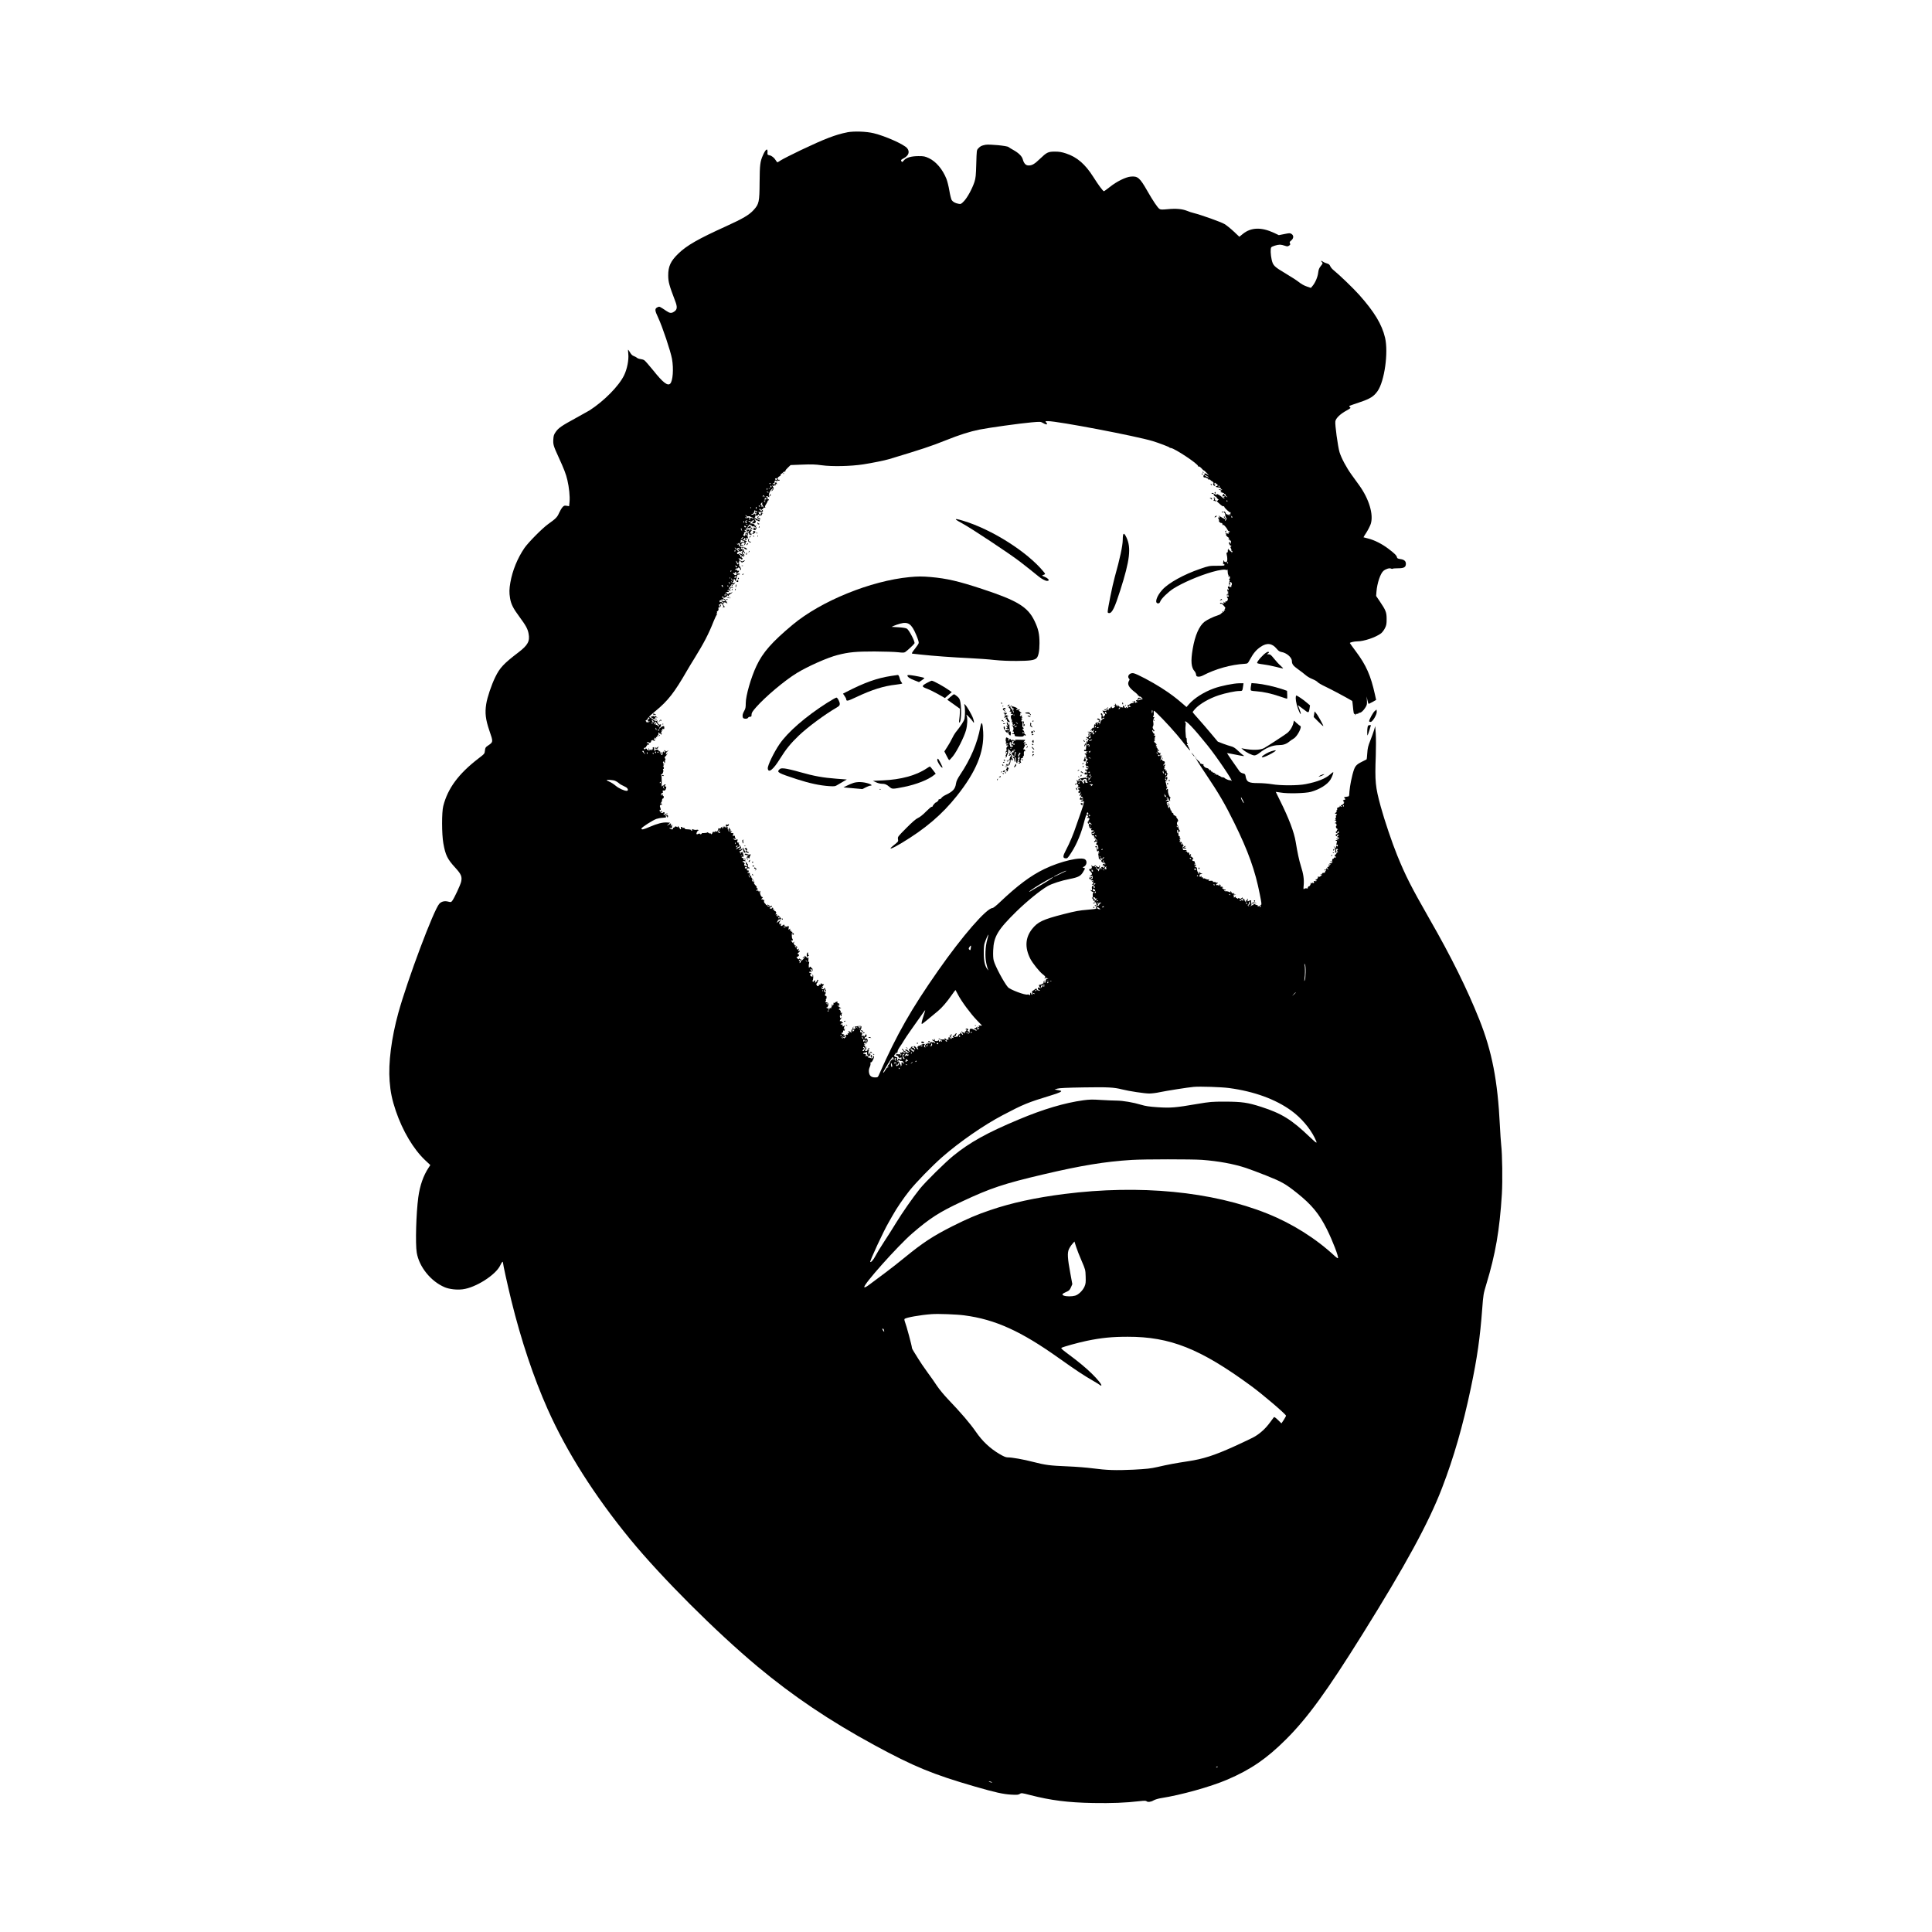 <?xml version="1.0" standalone="no"?>
<!DOCTYPE svg PUBLIC "-//W3C//DTD SVG 20010904//EN"
 "http://www.w3.org/TR/2001/REC-SVG-20010904/DTD/svg10.dtd">
<svg version="1.0" xmlns="http://www.w3.org/2000/svg"
 width="3000pt" height="3000pt" viewBox="0 0 3000 3000"
 preserveAspectRatio="xMidYMid meet">

<g transform="translate(0,3000) scale(0.1,-0.1)"
fill="#000000" stroke="none">
<path d="M13155 27945 c-177 -34 -353 -102 -717 -275 -147 -70 -287 -142 -313
-159 -25 -17 -49 -31 -53 -31 -4 0 -15 12 -24 28 -25 42 -64 74 -100 81 -32 7
-33 9 -30 49 4 69 -30 46 -71 -48 -44 -99 -50 -150 -52 -425 -2 -300 -9 -333
-91 -424 -70 -78 -167 -135 -433 -256 -428 -194 -607 -296 -737 -422 -121
-117 -159 -200 -158 -343 1 -98 15 -150 108 -394 36 -92 32 -133 -13 -163 -45
-31 -68 -29 -126 10 -107 72 -105 70 -131 58 -50 -23 -50 -46 7 -166 65 -138
193 -521 214 -639 27 -155 13 -342 -28 -383 -40 -40 -114 18 -260 201 -65 80
-128 153 -142 162 -13 9 -41 17 -61 19 -20 2 -44 11 -53 19 -10 9 -32 21 -49
27 -22 7 -41 26 -58 55 -14 24 -28 44 -30 44 -3 0 -2 -29 2 -64 10 -94 -18
-236 -65 -333 -80 -166 -310 -399 -536 -545 -23 -14 -122 -69 -220 -123 -213
-116 -265 -151 -307 -214 -27 -38 -33 -58 -36 -113 -5 -79 2 -103 80 -273 85
-185 117 -267 138 -359 27 -115 41 -254 34 -336 l-7 -70 -38 6 c-34 6 -42 3
-65 -22 -14 -16 -38 -57 -53 -90 -28 -65 -51 -88 -172 -174 -90 -65 -305 -282
-366 -370 -108 -158 -186 -351 -218 -534 -18 -104 -19 -158 -5 -244 15 -92 49
-160 146 -290 100 -136 129 -188 142 -262 22 -117 -12 -179 -159 -291 -228
-174 -288 -238 -359 -384 -60 -123 -124 -314 -140 -417 -22 -139 -10 -241 50
-416 60 -173 60 -174 -22 -229 -39 -26 -43 -33 -48 -78 -5 -49 -6 -50 -100
-122 -310 -238 -477 -464 -547 -739 -25 -97 -24 -437 1 -578 33 -185 63 -246
185 -379 94 -103 109 -140 91 -221 -13 -52 -106 -253 -138 -294 -17 -22 -21
-23 -64 -12 -55 14 -103 2 -136 -33 -86 -92 -492 -1173 -637 -1696 -107 -388
-157 -779 -135 -1059 13 -171 38 -289 96 -462 106 -311 274 -594 455 -765 l81
-76 -25 -38 c-83 -125 -137 -279 -162 -463 -33 -247 -47 -720 -24 -858 36
-221 219 -448 436 -539 73 -30 186 -43 279 -31 203 26 513 224 582 372 23 50
42 69 42 43 0 -28 69 -339 130 -590 152 -617 345 -1195 564 -1687 296 -664
726 -1341 1280 -2018 488 -595 1332 -1438 1980 -1979 552 -460 1121 -843 1811
-1218 613 -333 909 -455 1562 -644 322 -93 437 -118 565 -126 91 -5 111 -3
133 11 25 17 31 16 163 -18 320 -82 584 -116 977 -123 281 -5 504 3 723 29 69
8 97 7 105 -1 18 -18 66 -13 110 13 23 13 76 29 117 35 308 48 765 175 1027
287 364 156 611 325 912 625 336 336 631 741 1188 1634 671 1075 1028 1731
1235 2270 182 473 323 963 447 1551 100 476 143 781 177 1234 16 214 19 232
61 370 145 476 209 847 244 1410 12 203 7 612 -11 765 -5 44 -14 179 -20 300
-34 692 -122 1149 -319 1643 -191 478 -437 976 -776 1566 -282 494 -369 664
-500 986 -78 191 -197 543 -255 755 -84 308 -92 389 -77 790 4 121 4 274 0
340 l-9 120 -17 -60 c-10 -33 -36 -107 -59 -164 -34 -85 -42 -119 -47 -196 -3
-51 -8 -95 -11 -97 -3 -2 -35 -18 -71 -36 -99 -50 -113 -69 -148 -202 -16 -64
-33 -145 -37 -180 -4 -36 -8 -72 -10 -80 -1 -8 -3 -29 -3 -45 -1 -22 -6 -31
-18 -33 -10 -1 -27 -4 -38 -6 -11 -2 -22 -5 -24 -5 -3 -1 0 -6 7 -13 18 -18
15 -28 -10 -28 -21 0 -21 0 -2 -16 10 -8 13 -13 7 -9 -7 3 -13 1 -13 -4 0 -6
4 -11 10 -11 5 0 2 -9 -7 -20 -10 -11 -23 -20 -30 -20 -7 0 -13 -5 -13 -11 0
-5 5 -7 12 -3 7 4 8 3 4 -5 -6 -9 -11 -9 -24 1 -11 9 -14 9 -9 1 5 -8 -1 -15
-18 -19 -20 -5 -25 -11 -22 -25 3 -11 1 -19 -5 -19 -6 0 -7 -7 -4 -15 3 -9 -1
-18 -9 -21 -8 -4 -15 -11 -15 -16 0 -6 6 -8 13 -5 8 3 14 -1 14 -9 0 -8 -5
-14 -10 -14 -5 0 -6 -7 -3 -16 4 -9 1 -23 -5 -30 -9 -11 -8 -14 2 -15 8 0 5
-4 -6 -9 -18 -8 -18 -9 -2 -9 10 -1 16 -5 13 -10 -4 -5 0 -12 6 -14 8 -3 6 -6
-4 -6 -10 -1 -18 -6 -18 -12 0 -5 4 -8 9 -5 5 3 11 -3 14 -14 3 -11 1 -22 -3
-25 -14 -9 -4 -38 16 -46 10 -4 13 -8 7 -8 -7 -1 -13 -7 -13 -15 0 -8 -5 -16
-12 -18 -6 -2 -8 -10 -4 -17 6 -9 11 -9 22 0 7 6 11 16 7 22 -3 6 -1 7 5 3 7
-4 12 -14 12 -22 0 -8 -4 -12 -10 -9 -5 3 -10 2 -10 -3 0 -5 -9 -13 -19 -18
-17 -8 -17 -11 -5 -22 12 -11 14 -10 14 3 0 8 7 15 15 15 8 0 15 -5 15 -11 0
-5 -4 -8 -9 -5 -5 3 -11 -3 -14 -13 -3 -14 -1 -18 9 -14 9 3 14 -1 14 -12 0
-12 -5 -15 -20 -10 -27 9 -25 -3 3 -16 20 -9 20 -9 -5 -4 -16 3 -28 1 -28 -5
0 -5 6 -9 13 -8 11 3 11 -3 -1 -46 -4 -15 -1 -18 10 -13 12 4 14 1 10 -16 -3
-12 -7 -16 -10 -9 -2 7 -8 10 -12 7 -5 -3 -6 -13 -3 -23 5 -15 3 -14 -18 3
l-24 20 16 -20 c11 -13 15 -34 13 -57 -3 -32 -1 -36 10 -25 9 8 11 18 5 28 -6
12 -3 21 8 30 12 10 15 10 9 2 -4 -8 -2 -13 6 -13 10 0 9 -3 -1 -9 -13 -8 -13
-12 0 -27 10 -13 10 -16 1 -10 -9 5 -15 1 -19 -13 -3 -12 -11 -21 -18 -21 -8
0 -11 -8 -8 -20 3 -11 10 -17 16 -13 6 4 7 1 3 -6 -5 -7 -14 -10 -22 -7 -8 3
-13 0 -11 -6 1 -7 -5 -12 -13 -13 -11 0 -15 -11 -14 -36 0 -28 -3 -36 -15 -34
-24 4 -42 -15 -36 -36 4 -13 1 -19 -9 -19 -21 0 -20 -19 2 -37 9 -9 4 -8 -12
2 -24 15 -28 15 -23 2 3 -8 0 -20 -6 -26 -7 -7 -12 -17 -12 -24 0 -7 -10 -12
-23 -11 -12 0 -20 -2 -17 -5 3 -2 -7 -11 -22 -18 -23 -11 -24 -12 -4 -7 l24 6
-20 -21 c-13 -14 -26 -19 -38 -15 -13 5 -16 4 -11 -4 8 -13 -18 -45 -28 -35
-3 4 -6 -1 -6 -11 0 -10 5 -14 12 -10 6 4 8 3 5 -4 -4 -5 -17 -8 -29 -4 -17 4
-20 2 -15 -11 3 -9 2 -19 -3 -22 -6 -4 -10 0 -10 7 0 9 -3 9 -10 -2 -9 -13
-11 -13 -21 0 -8 12 -10 12 -7 -5 4 -23 -21 -57 -35 -48 -6 3 -7 1 -3 -5 4 -7
2 -12 -4 -12 -6 0 -8 -5 -4 -11 4 -8 -1 -9 -15 -4 -13 4 -28 1 -38 -7 -14 -11
-15 -5 -9 61 7 89 -5 173 -44 294 -27 86 -53 206 -80 372 -24 151 -107 370
-246 648 -35 71 -64 129 -64 131 0 1 35 -4 78 -11 104 -19 383 -12 467 11 136
38 257 113 305 191 25 40 52 115 41 115 -4 0 -25 -16 -47 -36 -71 -64 -198
-115 -380 -150 -120 -24 -392 -24 -524 -1 -53 9 -148 17 -213 17 -151 0 -181
17 -196 110 -5 29 -11 35 -41 41 -19 4 -43 18 -52 31 -51 69 -197 282 -195
284 1 1 54 -8 117 -21 63 -13 124 -24 135 -25 17 0 17 2 -5 16 -14 9 -50 41
-80 70 -39 37 -68 56 -100 64 -25 6 -82 25 -128 42 l-82 32 -109 130 c-60 72
-148 174 -195 226 -47 52 -86 98 -86 102 0 5 17 26 37 49 71 78 219 164 368
213 104 34 257 66 317 66 52 0 50 -2 62 83 l5 37 -66 0 c-84 0 -289 -41 -394
-80 -155 -56 -303 -150 -386 -244 l-39 -45 -60 52 c-111 96 -188 154 -331 246
-150 96 -378 216 -431 227 -59 12 -107 -47 -70 -84 10 -10 10 -17 0 -32 -33
-53 -7 -103 93 -180 30 -23 52 -47 48 -53 -3 -6 -1 -7 5 -3 7 4 12 2 12 -4 0
-6 4 -9 9 -6 4 3 18 -5 30 -18 13 -14 17 -23 9 -24 -23 -2 -43 -7 -55 -15 -16
-10 -17 0 -1 17 7 7 22 11 33 8 11 -3 16 -1 12 4 -9 9 -57 14 -55 5 3 -14 -15
-40 -23 -35 -17 10 -9 -15 9 -26 16 -11 16 -11 0 -6 -11 3 -18 0 -18 -7 0 -8
-4 -7 -9 3 -6 8 -7 19 -4 25 3 5 0 5 -7 -2 -7 -6 -20 -9 -29 -6 -13 4 -14 3
-1 -5 8 -6 18 -8 24 -5 5 3 6 1 3 -4 -4 -6 -18 -10 -31 -10 -14 0 -32 -8 -41
-17 -9 -9 -21 -13 -27 -10 -7 5 -9 -2 -4 -19 3 -14 2 -29 -4 -32 -5 -3 -10 -1
-10 4 0 6 -5 11 -11 11 -5 0 -7 -6 -3 -12 6 -10 4 -10 -8 0 -13 10 -17 10 -22
0 -3 -7 -3 -3 0 10 4 15 1 22 -10 22 -9 0 -13 -6 -10 -14 4 -10 0 -13 -13 -11
-10 2 -19 4 -20 5 -2 2 -8 3 -14 4 -6 0 -18 10 -26 21 -13 16 -15 17 -10 3 4
-10 2 -18 -3 -18 -6 0 -10 4 -10 8 0 5 -7 17 -15 28 -15 19 -15 19 -8 0 5 -16
3 -18 -13 -13 -18 7 -18 6 -2 -7 17 -12 17 -14 -1 -31 -19 -17 -47 -13 -36 6
3 5 -1 6 -9 3 -9 -3 -13 -10 -10 -16 3 -5 -2 -8 -12 -6 -15 2 -19 -3 -17 -22
1 -16 0 -18 -4 -7 -4 17 -6 18 -24 1 -13 -12 -28 -15 -51 -11 -18 3 -27 3 -20
0 6 -2 9 -10 6 -15 -5 -7 -2 -8 5 -4 8 6 11 2 9 -10 -2 -11 2 -18 10 -16 15 3
16 -20 0 -36 -18 -18 -28 -14 -28 12 0 13 -6 26 -13 29 -8 3 -14 -1 -14 -9 0
-8 4 -14 8 -14 5 0 6 -13 3 -30 -7 -31 3 -39 23 -19 8 8 13 8 17 0 4 -6 1 -11
-7 -11 -19 0 -47 -32 -52 -60 -2 -12 -7 -25 -11 -29 -4 -3 -4 2 -1 12 5 14 0
17 -28 17 -30 0 -35 -4 -35 -22 0 -19 -2 -20 -10 -8 -7 11 -10 3 -11 -30 -1
-25 -3 -37 -6 -28 -4 15 -8 14 -29 -9 -27 -29 -32 -42 -9 -23 13 11 14 10 9
-6 -7 -18 -6 -18 16 1 l23 20 -12 -22 c-9 -17 -8 -24 3 -30 12 -7 12 -10 0
-20 -8 -8 -15 -9 -19 -3 -3 6 -1 10 5 10 6 0 8 5 5 10 -4 6 -11 8 -16 5 -5 -4
-9 -2 -9 4 0 5 -15 9 -32 9 l-33 -1 33 -14 c39 -16 41 -22 6 -15 -25 4 -26 3
-21 -21 7 -26 -13 -44 -36 -30 -7 3 -3 -3 8 -14 11 -11 25 -18 30 -15 6 3 4
-1 -2 -9 -7 -7 -13 -22 -14 -33 0 -21 0 -21 -9 -1 -8 17 -9 16 -10 -10 0 -27
-4 -80 -8 -112 -1 -7 -8 -10 -15 -7 -8 3 -14 -2 -14 -10 0 -9 8 -13 23 -10 13
2 25 0 29 -6 4 -6 -1 -7 -12 -3 -16 6 -16 5 -4 -10 11 -14 11 -17 0 -18 -8 -1
-18 -1 -22 0 -5 1 -6 -3 -2 -9 3 -6 9 -8 13 -6 4 2 7 -12 7 -32 0 -24 4 -36
13 -34 16 3 15 -4 -4 -33 -9 -14 -14 -32 -10 -40 3 -8 0 -15 -6 -15 -7 0 -6
-5 2 -15 7 -9 19 -14 27 -11 8 3 11 1 8 -4 -3 -6 -1 -10 6 -10 7 0 10 -3 7 -6
-4 -3 -16 -1 -27 6 -24 12 -27 5 -7 -15 7 -8 16 -11 20 -8 3 4 6 3 6 0 0 -3
-10 -11 -21 -18 -17 -9 -20 -8 -14 2 5 8 4 10 -3 5 -17 -10 -15 -26 4 -26 8 0
13 -4 10 -9 -4 -5 0 -12 6 -15 7 -3 1 -4 -14 -2 -22 2 -28 -1 -28 -16 0 -11 4
-17 9 -14 5 4 12 0 14 -6 3 -7 6 -5 6 6 1 11 4 16 9 12 12 -13 8 -31 -8 -38
-12 -5 -12 -7 3 -7 21 -1 18 -23 -4 -29 -11 -3 -11 -2 1 7 11 8 6 9 -20 5 -19
-3 -44 -6 -55 -8 -35 -4 -61 -23 -48 -36 8 -9 13 -7 18 9 6 19 8 19 21 6 17
-17 34 -20 34 -6 0 15 32 22 47 10 8 -7 12 -18 9 -26 -3 -7 -1 -13 4 -13 6 0
10 -4 10 -8 0 -4 -9 -8 -20 -8 -14 0 -19 6 -18 21 2 11 -1 21 -7 22 -5 1 -9
-5 -7 -14 2 -10 -1 -12 -10 -7 -11 6 -11 5 0 -8 9 -11 10 -18 2 -23 -5 -3 -13
2 -17 12 -11 29 -36 44 -46 27 -7 -12 -12 -11 -35 3 -25 17 -26 17 -13 0 15
-19 8 -49 -10 -45 -6 2 -14 -4 -16 -12 -3 -9 -1 -11 4 -5 14 17 32 15 43 -5 8
-15 6 -21 -7 -30 -15 -8 -13 -9 10 -6 15 3 27 0 27 -5 0 -5 -7 -9 -15 -9 -20
0 -19 -17 1 -28 15 -8 15 -10 0 -15 -9 -4 -13 -13 -10 -22 6 -14 9 -14 28 2
19 16 19 16 7 1 -7 -10 -10 -18 -6 -18 4 0 2 -7 -5 -15 -7 -9 -10 -18 -6 -22
3 -4 13 2 22 13 14 18 15 18 4 -3 -10 -22 -7 -27 13 -24 5 1 6 -3 3 -8 -4 -5
2 -12 11 -14 14 -4 13 -5 -4 -6 -13 0 -23 4 -23 9 0 6 -5 10 -11 10 -5 0 -7
-4 -4 -10 3 -5 1 -10 -5 -10 -6 0 -8 -5 -4 -11 3 -6 17 -8 30 -5 14 4 24 2 24
-4 0 -5 -6 -10 -14 -10 -8 0 -18 -5 -21 -10 -4 -7 3 -9 19 -6 14 3 28 0 31 -5
4 -5 2 -9 -4 -9 -6 0 -8 -6 -5 -13 2 -7 -13 -60 -34 -117 -21 -58 -56 -157
-77 -220 -44 -136 -108 -287 -165 -394 -48 -90 -49 -120 -5 -124 29 -3 35 3
91 90 85 130 159 311 204 496 13 50 27 92 32 92 4 0 8 -5 8 -11 0 -5 5 -7 10
-4 6 3 10 2 10 -4 0 -5 -4 -13 -10 -16 -5 -3 -10 -12 -10 -18 0 -7 4 -6 10 3
7 11 10 11 10 2 0 -7 4 -11 8 -8 5 3 9 -1 9 -9 0 -8 -4 -15 -9 -15 -5 0 -6 -4
-3 -10 3 -5 1 -10 -4 -10 -6 0 -11 -9 -11 -20 0 -21 15 -27 25 -10 3 6 1 10
-6 10 -7 0 -9 3 -6 7 4 3 19 -7 34 -22 25 -24 25 -26 5 -16 -29 15 -42 7 -35
-22 8 -33 22 -46 41 -40 13 4 14 3 3 -5 -17 -12 -6 -33 13 -26 8 3 17 0 22 -7
4 -8 3 -10 -4 -5 -7 4 -12 2 -12 -3 0 -6 -6 -10 -12 -9 -7 2 -11 -4 -9 -12 2
-8 4 -20 4 -27 0 -7 3 -12 6 -11 19 2 31 -3 27 -11 -4 -5 0 -12 6 -14 10 -4 9
-8 -2 -17 -12 -9 -11 -10 6 -5 18 5 21 2 17 -19 -3 -14 -8 -24 -12 -23 -3 1
-7 -1 -8 -5 -6 -17 -2 -20 10 -10 7 5 21 6 32 1 13 -5 15 -8 5 -8 -9 -1 -16
-12 -17 -28 0 -14 2 -21 5 -16 11 18 27 -9 27 -45 0 -28 -2 -30 -12 -16 -6 9
-9 22 -6 30 6 16 -22 20 -32 4 -3 -5 0 -7 8 -4 13 5 16 -1 20 -50 1 -16 6 -21
12 -15 15 15 29 11 16 -5 -10 -11 -8 -15 6 -19 17 -4 17 -5 0 -6 -14 -1 -16
-7 -11 -28 3 -16 6 -36 6 -45 -1 -21 2 -22 30 -7 15 8 19 8 14 0 -4 -6 -3 -11
2 -11 6 0 12 7 16 15 3 8 11 15 18 15 7 0 0 -12 -17 -27 -16 -14 -28 -29 -27
-32 12 -20 25 -29 36 -25 18 7 41 -22 25 -32 -8 -5 -9 -3 -4 5 5 9 2 12 -10 9
-10 -1 -20 -9 -23 -17 -3 -8 -1 -11 4 -8 5 2 14 -1 21 -8 10 -10 9 -16 -2 -25
-12 -10 -15 -9 -16 6 0 11 -3 14 -6 6 -2 -6 -10 -9 -15 -5 -7 4 -9 -2 -6 -15
4 -12 2 -22 -3 -22 -5 0 -9 7 -9 16 0 8 -4 12 -10 9 -5 -3 -10 -15 -10 -25 0
-10 -6 -22 -12 -26 -7 -4 -10 -4 -6 1 5 5 -1 14 -12 22 -11 8 -20 22 -19 31 0
13 3 12 11 -5 14 -30 20 -29 39 5 13 22 13 29 3 29 -7 0 -11 -4 -8 -8 12 -20
-20 -18 -42 2 -13 12 -24 18 -24 11 0 -17 -34 -19 -48 -2 -11 13 -11 11 -2 -8
12 -24 -4 -52 -26 -45 -6 2 -11 -3 -11 -12 0 -8 4 -15 8 -15 3 0 15 -12 24
-27 17 -25 17 -27 -6 -45 l-24 -19 27 7 c25 6 28 4 26 -19 -1 -15 -4 -24 -7
-22 -2 3 -10 0 -18 -6 -8 -7 -13 -8 -13 -1 0 5 7 12 15 16 8 3 15 11 15 18 0
10 -2 10 -9 -1 -5 -7 -13 -11 -19 -7 -6 3 -13 3 -16 -2 -9 -14 12 -36 35 -37
12 0 24 -7 27 -15 5 -13 3 -13 -11 -1 -10 7 -17 10 -17 6 0 -4 8 -14 18 -21
16 -13 16 -15 -3 -30 -16 -14 -17 -16 -2 -11 11 4 17 1 17 -8 0 -8 5 -15 10
-15 6 0 10 -7 10 -15 0 -8 -5 -15 -11 -15 -5 0 -8 4 -5 9 3 5 0 14 -8 20 -17
14 -27 -6 -20 -43 3 -21 1 -24 -13 -19 -17 6 -17 6 -1 -10 9 -9 21 -17 27 -17
6 0 11 -4 11 -10 0 -5 -4 -10 -8 -10 -4 0 -6 -16 -4 -35 3 -25 0 -35 -9 -35
-9 -1 -8 -4 4 -11 9 -6 15 -14 12 -19 -3 -5 5 -16 19 -25 30 -20 42 -65 26
-96 -8 -14 -9 -19 -1 -15 6 4 11 3 11 -1 0 -5 -66 -14 -147 -20 -124 -10 -184
-21 -368 -68 -324 -83 -401 -120 -490 -232 -105 -134 -114 -288 -27 -460 36
-70 143 -203 193 -241 32 -24 45 -40 39 -46 -6 -6 -10 -15 -10 -21 0 -5 4 -4
8 3 6 9 15 10 33 3 23 -9 23 -10 3 -10 -17 -1 -23 -9 -29 -38 -4 -25 -9 -32
-15 -23 -4 7 -6 20 -3 29 3 12 2 12 -7 -2 -6 -9 -8 -22 -5 -27 6 -10 -51 -37
-67 -32 -8 2 -5 -19 5 -36 5 -7 13 -10 18 -6 5 3 7 9 4 14 -3 4 2 13 10 20 12
10 15 10 15 -2 0 -23 -33 -48 -50 -38 -21 13 -32 2 -20 -21 6 -11 16 -16 22
-13 7 4 8 2 4 -5 -6 -8 -12 -9 -20 -2 -7 6 -16 8 -19 4 -4 -3 -7 1 -7 10 0 22
-12 21 -40 -3 -12 -11 -26 -18 -29 -15 -4 2 -5 -12 -3 -32 3 -25 1 -34 -7 -29
-6 4 -10 13 -9 20 2 6 -1 11 -7 11 -5 0 -10 -10 -9 -23 1 -17 -2 -20 -12 -11
-8 6 -20 9 -28 6 -35 -14 -274 76 -306 115 -60 69 -197 326 -219 410 -9 30
-12 86 -9 160 8 215 71 320 360 604 165 161 373 330 488 396 62 36 214 85 339
109 137 27 173 46 211 112 l29 52 -22 9 c-17 6 -18 10 -7 13 50 17 68 84 32
116 -56 50 -387 -26 -637 -148 -212 -102 -416 -255 -692 -517 -51 -49 -101
-88 -111 -88 -92 0 -472 -438 -845 -972 -421 -602 -639 -986 -911 -1600 -25
-58 -25 -58 -69 -58 -57 0 -87 25 -94 80 -4 27 0 53 12 80 10 21 15 48 12 59
-3 12 0 18 7 15 7 -3 21 15 33 41 16 36 18 47 8 55 -10 9 -13 7 -11 -7 4 -24
-13 -34 -36 -22 -10 6 -24 7 -31 3 -6 -4 -9 -4 -5 1 13 14 -11 33 -35 28 -18
-4 -19 -3 -7 6 13 10 13 12 0 21 -8 5 -20 8 -27 5 -7 -2 -10 2 -6 10 3 8 9 12
14 9 6 -3 16 0 24 6 15 13 17 12 19 -17 2 -25 15 -43 31 -43 17 0 28 31 15 44
-7 7 -10 4 -10 -9 0 -10 -3 -15 -7 -11 -13 13 -13 49 -1 64 10 12 10 14 1 8
-7 -4 -13 -2 -13 3 0 6 5 11 10 11 6 0 10 5 10 11 0 8 -5 8 -15 -1 -8 -7 -15
-19 -15 -26 0 -8 -9 -14 -20 -14 -25 0 -26 16 -2 29 11 7 13 10 3 11 -11 0
-11 3 0 18 13 16 13 16 -5 2 -18 -14 -19 -13 -13 3 4 12 1 20 -10 24 -15 6
-14 7 3 14 17 7 17 8 1 8 -10 1 -15 6 -12 11 4 7 14 6 28 -1 18 -9 20 -9 10 2
-16 16 -18 63 -3 54 6 -4 8 -15 5 -26 -4 -10 -2 -19 3 -19 5 0 12 11 14 25 3
14 1 25 -4 25 -5 0 -7 4 -3 9 3 6 -6 8 -20 5 -19 -3 -23 -1 -19 11 4 8 12 15
20 15 15 0 14 34 -1 47 -4 5 -5 2 -1 -4 4 -7 3 -13 -2 -13 -5 0 -14 -10 -21
-22 -6 -13 -9 -15 -7 -5 5 14 1 16 -20 13 -19 -4 -23 -2 -15 7 15 19 7 53 -12
49 -16 -3 -15 13 1 43 3 5 7 20 8 33 3 24 -2 25 -105 12 -2 0 2 -6 8 -14 13
-15 -3 -27 -27 -19 -10 4 -10 8 0 21 11 15 11 15 -3 4 -11 -8 -14 -21 -11 -39
4 -24 6 -25 12 -8 4 11 9 14 13 8 4 -6 0 -16 -8 -23 -12 -10 -16 -8 -24 11 -9
22 -10 22 -12 4 -1 -11 -1 -27 0 -35 2 -13 0 -13 -8 -1 -11 17 -41 24 -41 10
0 -5 5 -9 10 -9 6 0 10 -5 10 -11 0 -6 -7 -8 -16 -5 -12 5 -15 2 -10 -10 4
-12 2 -15 -9 -10 -8 3 -15 1 -15 -3 0 -15 -33 -22 -44 -10 -8 9 -8 10 2 5 6
-4 12 -2 12 3 0 6 -9 11 -20 11 -11 0 -20 7 -20 15 0 8 6 14 13 12 7 -1 11 6
9 17 -3 14 1 17 13 12 10 -4 14 -2 9 5 -4 6 0 16 7 21 11 8 10 9 -3 4 -21 -6
-21 -6 -7 31 8 23 8 26 -2 16 -18 -18 -32 -16 -25 2 5 14 -5 20 -27 16 -5 -1
-6 3 -2 9 3 5 13 10 21 10 8 0 14 5 14 11 0 5 -5 7 -10 4 -5 -3 -10 1 -10 9 0
10 -6 13 -15 10 -21 -9 -19 9 7 42 12 16 15 23 8 17 -20 -19 -25 -16 -28 12
-1 14 3 25 9 25 5 0 7 -4 4 -10 -3 -5 -1 -10 5 -10 7 0 10 6 7 13 -2 6 0 20 5
29 7 14 5 16 -8 11 -12 -4 -15 -3 -10 5 9 15 -18 55 -30 44 -4 -4 -2 1 5 10 7
10 17 15 22 12 5 -3 9 -3 9 1 0 3 -11 10 -25 15 -17 7 -25 17 -24 32 1 22 1
22 8 -2 l7 -25 6 28 c4 22 2 27 -14 27 -14 0 -18 5 -14 16 5 12 1 14 -17 8
-12 -4 -24 -11 -25 -15 -2 -5 -9 -6 -15 -2 -6 4 -8 0 -4 -10 4 -10 -2 -23 -17
-34 -12 -10 -21 -24 -18 -31 2 -7 -2 -10 -12 -6 -11 4 -16 1 -16 -10 0 -9 -4
-16 -10 -16 -5 0 -7 7 -4 15 4 11 2 13 -9 9 -8 -3 -18 0 -23 7 -4 7 -3 10 3 6
6 -4 16 7 22 25 10 28 9 35 -5 45 -9 7 -20 10 -24 8 -5 -3 -11 2 -14 11 -4 9
-2 13 5 8 8 -4 9 1 4 16 -4 12 -3 20 1 17 5 -3 9 8 9 24 0 19 -4 28 -12 24
-17 -6 -17 31 -1 41 8 5 6 9 -7 14 -21 7 -29 37 -13 47 6 3 8 1 5 -4 -4 -6 0
-16 8 -23 19 -16 19 -11 0 31 -8 19 -14 26 -15 17 0 -21 -36 -25 -43 -5 -2 6
6 23 19 37 24 26 24 26 2 27 -12 1 -25 8 -31 15 -6 9 -7 8 -3 -4 4 -13 0 -18
-15 -18 -11 0 -18 -4 -15 -9 3 -5 0 -11 -7 -14 -8 -3 -19 3 -25 14 -9 14 -8
21 4 34 8 8 12 15 8 15 -3 0 -1 6 5 14 8 10 9 16 1 21 -5 3 -10 1 -10 -5 0
-11 -24 -40 -33 -40 -3 0 -3 9 0 20 4 16 2 19 -11 14 -9 -3 -13 -10 -10 -15 3
-5 -2 -6 -11 -3 -10 4 -12 11 -7 18 12 16 14 83 3 90 -5 3 -7 -3 -4 -13 4 -16
1 -19 -16 -14 -12 3 -21 13 -21 25 0 10 5 16 10 13 6 -3 10 -2 10 3 0 5 -10
12 -22 16 -19 5 -20 8 -8 15 10 7 17 6 22 -2 5 -8 8 -7 8 5 0 9 -5 20 -10 23
-6 4 -7 11 -4 17 4 6 12 1 20 -13 l12 -24 -1 27 c-1 14 -4 25 -6 22 -2 -2 -10
4 -17 14 -12 15 -15 15 -24 2 -8 -13 -10 -12 -11 5 -3 25 -2 34 5 63 3 15 1
20 -6 16 -8 -5 -9 6 -5 36 3 28 2 39 -3 30 -8 -12 -13 -11 -30 8 -24 25 -32
28 -24 9 5 -14 -41 -67 -58 -67 -5 0 -7 -4 -4 -9 3 -5 -1 -14 -8 -20 -12 -10
-13 -8 -9 8 3 13 1 21 -6 21 -7 0 -9 5 -5 11 4 8 9 8 13 1 4 -7 12 -8 21 -2
13 8 12 10 -2 10 -10 0 -18 6 -18 13 0 9 -3 8 -9 -2 -7 -11 -13 -9 -30 8 -14
14 -17 21 -7 21 7 0 20 7 27 16 11 13 10 17 -5 26 -17 9 -16 11 3 25 25 17 28
35 5 26 -14 -5 -15 -3 -4 18 12 21 11 22 -2 12 -16 -14 -28 -8 -28 14 0 9 5
11 13 7 6 -4 3 2 -7 14 -11 12 -25 22 -33 22 -8 0 -12 4 -9 9 4 5 0 11 -6 14
-10 3 -10 8 2 23 14 18 14 18 -3 5 -9 -8 -19 -12 -20 -10 -1 2 -9 12 -16 22
-12 15 -12 17 3 11 16 -6 23 15 10 29 -12 12 -13 92 -1 99 8 5 6 8 -6 8 -11 0
-15 4 -11 12 5 7 2 9 -8 5 -12 -4 -14 0 -10 16 5 20 4 20 -11 8 -15 -12 -16
-11 -11 18 5 25 3 31 -10 31 -11 0 -15 -5 -10 -12 5 -10 4 -10 -6 -1 -7 6 -19
9 -28 6 -10 -4 -13 -2 -8 5 4 7 2 12 -4 12 -6 0 -8 6 -4 13 4 6 -2 4 -13 -5
-28 -25 -46 -23 -37 4 6 21 5 22 -11 8 -11 -9 -16 -10 -11 -2 4 6 2 12 -4 12
-6 0 -3 12 7 27 l18 28 -34 -24 -33 -24 13 24 c7 13 12 26 12 29 -1 3 1 7 4
10 4 3 2 -2 -2 -10 -8 -13 -6 -13 8 -2 9 8 21 11 27 7 5 -3 10 -2 10 4 0 13
-44 61 -56 61 -5 0 -2 -5 6 -10 12 -7 10 -9 -7 -7 -17 1 -20 5 -12 19 8 14 6
16 -8 11 -15 -6 -16 -4 -6 8 12 15 3 41 -13 40 -5 -1 -10 4 -10 9 -3 23 -5 24
-15 10 -8 -12 -9 -10 -4 7 3 12 1 24 -5 28 -5 3 -10 1 -10 -4 0 -6 -9 -11 -20
-11 -26 0 -26 16 1 23 13 4 18 10 14 17 -5 9 -9 9 -14 1 -10 -15 -58 -10 -58
6 0 10 4 10 11 3 5 -5 17 -10 26 -10 9 0 5 6 -10 14 -18 9 -29 10 -40 2 -8 -6
-12 -6 -8 -2 4 5 -2 17 -13 27 -15 13 -19 24 -14 40 5 14 3 19 -3 15 -6 -3
-13 -2 -17 4 -4 6 -11 8 -16 5 -14 -9 -11 2 7 19 13 13 13 16 1 16 -18 0 -42
54 -34 75 4 8 2 17 -3 20 -6 4 -10 -2 -11 -12 0 -14 -2 -14 -9 5 -5 12 -12 22
-15 22 -4 0 -3 -4 0 -10 3 -6 -1 -7 -10 -4 -14 6 -14 8 1 19 16 11 16 13 -2
23 -10 6 -13 12 -6 12 8 0 6 6 -5 19 -40 44 -43 49 -30 54 9 4 9 6 -1 6 -7 1
-10 6 -6 12 3 6 -6 23 -21 39 -16 17 -24 33 -20 41 5 7 4 10 -3 5 -11 -7 -27
28 -18 43 3 4 -6 7 -19 5 -14 -1 -23 2 -19 7 3 5 9 7 13 5 3 -3 7 4 7 14 0 10
-4 16 -8 14 -4 -3 -13 -2 -18 1 -15 9 9 37 27 31 7 -3 13 -1 13 4 0 6 -6 10
-14 10 -8 0 -12 9 -11 25 2 14 -1 25 -6 25 -5 0 -9 6 -9 13 0 8 -6 14 -13 14
-11 0 -11 -6 -3 -24 6 -12 14 -23 19 -23 4 0 7 -5 7 -10 0 -7 -6 -7 -19 -1
-10 6 -21 8 -23 5 -3 -3 -8 4 -11 16 -3 12 -1 18 5 14 5 -3 4 3 -3 14 -7 12
-17 18 -21 16 -4 -3 -8 0 -8 7 0 7 11 10 32 7 28 -4 29 -4 13 8 -10 7 -22 11
-26 8 -5 -3 -6 2 -3 11 5 11 0 18 -15 22 -11 3 -18 10 -15 15 3 5 12 7 19 4 9
-3 13 2 11 17 -4 28 -25 76 -25 59 -1 -7 -6 -10 -13 -6 -8 5 -9 2 -5 -10 4
-10 3 -15 -3 -11 -6 3 -10 12 -10 20 0 7 -3 15 -7 18 -5 2 -3 3 2 1 16 -3 50
25 41 33 -4 4 -10 3 -14 -2 -4 -6 -18 -11 -32 -12 -15 -1 -18 0 -7 3 9 3 15
10 12 15 -3 5 1 6 9 3 25 -10 19 23 -8 51 -17 17 -21 26 -12 35 8 8 7 10 -5 5
-11 -4 -18 0 -22 14 -3 12 -1 21 5 21 5 0 6 5 3 10 -4 6 -13 7 -23 1 -12 -6
-24 -4 -37 6 -20 15 -20 15 2 9 12 -4 24 -2 28 4 3 5 1 10 -5 10 -6 0 -10 8
-8 18 2 13 -3 16 -22 14 -14 -1 -20 1 -14 5 12 9 15 45 3 38 -12 -8 -39 6 -33
16 3 5 10 6 16 3 7 -4 8 -2 4 5 -4 6 -12 8 -18 5 -7 -5 -9 -1 -5 9 3 10 2 17
-3 17 -6 0 -10 7 -10 16 0 8 -4 13 -9 9 -6 -3 -6 -18 -1 -35 5 -19 5 -28 -1
-25 -5 4 -9 15 -9 26 0 14 -4 18 -12 13 -10 -6 -10 -4 0 8 10 13 10 17 -3 22
-8 3 -21 3 -29 0 -8 -3 -16 2 -19 13 -4 16 -5 16 -6 -2 -1 -17 -3 -18 -12 -5
-8 12 -10 10 -5 -10 5 -24 4 -24 -9 -6 -13 17 -15 18 -21 2 -4 -11 -13 -15
-26 -10 -12 3 -18 2 -15 -3 4 -5 -1 -20 -9 -32 -13 -19 -18 -20 -32 -9 -13 11
-14 11 -8 0 5 -9 3 -13 -5 -11 -24 3 -40 -1 -36 -8 3 -5 -1 -14 -9 -21 -9 -9
-14 -9 -14 -2 0 7 -6 10 -12 8 -7 -3 -19 2 -27 9 -8 8 -17 11 -20 6 -3 -5 -25
-9 -48 -9 -22 1 -39 -2 -37 -5 2 -4 -3 -9 -11 -13 -8 -3 -15 -1 -15 3 0 10
-19 9 -37 -2 -6 -4 -14 -3 -17 2 -8 13 19 62 29 53 5 -4 5 -1 1 6 -4 7 -17 10
-30 6 -12 -3 -34 -1 -48 5 -22 8 -26 8 -21 -4 3 -8 0 -15 -6 -15 -6 0 -11 4
-11 9 0 5 -12 10 -27 11 -56 2 -71 4 -67 11 6 10 -26 20 -38 12 -7 -3 -8 -1
-4 5 4 7 1 12 -9 12 -11 0 -15 -5 -12 -15 4 -8 2 -17 -3 -20 -6 -4 -10 -3 -10
2 0 4 -10 19 -21 33 -14 17 -19 19 -15 7 5 -15 3 -16 -16 -6 -17 9 -24 8 -33
-5 -7 -8 -15 -13 -18 -9 -4 3 -7 -1 -7 -10 0 -21 -20 -22 -46 -3 -13 10 -14
14 -4 13 8 -2 20 -5 25 -9 6 -4 10 8 10 28 1 40 -2 42 -15 12 -8 -19 -9 -17
-4 12 3 19 2 30 -3 24 -4 -6 -19 -17 -33 -24 l-25 -12 25 23 25 24 -52 3 c-65
4 -148 -18 -265 -68 -97 -42 -128 -49 -128 -26 0 17 176 130 234 150 24 8 68
16 99 17 37 2 54 6 50 13 -9 14 -11 46 -3 41 3 -2 12 1 20 6 11 7 9 8 -8 6
-13 -2 -27 -9 -32 -16 -5 -9 -10 -10 -14 -2 -4 6 -2 11 3 11 6 0 11 7 11 15 0
17 -16 20 -25 5 -10 -16 -48 5 -52 29 -2 13 1 20 7 16 13 -8 13 6 1 39 -7 18
-6 27 4 36 10 8 14 8 18 -2 3 -7 4 -3 4 10 -1 16 -6 21 -17 17 -11 -4 -10 -1
3 9 9 7 17 25 17 40 0 14 6 26 13 26 7 0 13 9 14 20 1 11 -2 20 -8 20 -5 0 -8
3 -8 8 3 20 -3 22 -18 5 -10 -10 -14 -14 -10 -7 4 7 6 18 5 25 -2 8 4 13 13
13 11 -1 14 5 11 23 -3 17 -1 22 9 18 21 -7 37 7 43 39 4 21 2 26 -9 22 -16
-6 -16 15 0 26 6 4 2 8 -7 8 -10 0 -18 -5 -18 -12 0 -6 -3 -8 -7 -5 -3 4 -12
-1 -18 -10 -11 -14 -13 -2 -10 67 1 47 -2 93 -7 104 -7 12 -7 16 0 12 16 -9
41 48 30 68 -6 10 -5 16 2 16 14 0 13 27 -2 33 -10 4 -10 6 -1 6 7 1 10 8 6
18 -5 12 -3 14 8 9 11 -6 10 -4 -1 6 -19 17 -22 48 -4 41 8 -3 11 -9 8 -14 -3
-5 0 -9 6 -9 6 0 8 11 6 25 -3 14 0 25 5 25 5 0 4 9 -3 21 -11 17 -10 22 3 32
9 7 21 23 28 37 11 24 11 24 -3 6 -15 -18 -16 -18 -16 -2 0 10 10 27 23 37
l22 20 -24 -13 c-19 -10 -25 -10 -28 0 -3 6 -9 12 -15 12 -7 0 -6 -5 1 -14 7
-9 8 -17 2 -20 -5 -3 -11 0 -14 6 -7 19 -19 2 -19 -26 0 -17 -5 -23 -15 -19
-10 4 -11 9 -2 19 9 11 5 17 -20 31 -17 10 -31 21 -31 26 0 4 -12 7 -26 7 -14
0 -23 -4 -19 -10 3 -5 1 -10 -4 -10 -11 0 -14 9 -14 41 0 9 -6 16 -13 16 -7 0
-11 -4 -9 -8 7 -10 -5 -39 -17 -39 -5 0 -6 6 -2 13 4 6 -1 5 -12 -4 -14 -12
-25 -14 -42 -8 -13 5 -21 12 -18 17 2 4 -4 8 -14 8 -11 0 -16 -6 -13 -16 4 -9
-1 -7 -10 5 -14 18 -14 20 4 23 10 2 19 7 19 11 0 4 9 18 20 31 12 13 20 18
20 10 0 -7 2 -11 5 -8 12 11 -7 37 -23 31 -14 -5 -15 -3 -4 8 9 9 15 10 23 2
15 -15 39 -5 39 16 0 20 31 24 42 7 5 -7 8 -7 8 2 0 7 5 10 12 6 7 -4 8 -3 4
5 -4 6 -12 9 -17 6 -5 -4 -9 -1 -9 4 0 6 5 11 11 11 5 0 7 6 3 13 -5 7 0 6 11
-3 17 -14 18 -13 12 3 -4 11 -3 16 4 12 6 -4 13 2 16 14 3 12 9 21 14 21 5 0
6 6 3 14 -3 8 0 17 6 21 6 4 9 1 8 -7 -2 -7 3 -12 10 -10 6 1 12 -3 12 -9 0
-5 5 -7 11 -3 8 4 7 9 -2 16 -10 7 -11 11 -3 14 7 3 10 15 7 27 -4 18 -3 20 7
7 10 -12 11 -11 7 7 -4 19 -2 21 11 14 14 -7 17 -4 17 19 0 22 -4 27 -19 24
-11 -2 -30 -14 -43 -26 -18 -17 -23 -18 -17 -5 3 9 10 17 14 17 4 0 10 11 12
25 4 20 2 23 -8 15 -18 -16 -56 27 -48 54 3 14 2 17 -4 8 -6 -9 -15 -10 -35
-3 -15 6 -27 14 -27 18 0 5 -13 14 -30 21 -16 8 -30 17 -30 22 0 4 44 44 99
89 195 161 291 284 491 631 24 41 75 127 115 190 143 231 218 374 295 570 19
47 41 94 50 104 13 17 13 18 0 11 -12 -7 -13 -6 -3 7 7 8 10 18 5 22 -4 4 1
12 11 17 11 7 16 18 13 35 -4 18 -1 24 11 22 8 -2 19 7 24 20 5 13 5 22 -1 22
-6 0 -10 -10 -10 -22 0 -26 -9 -19 -15 11 -2 12 0 19 6 16 5 -4 12 1 15 10 6
14 10 12 30 -12 17 -22 20 -31 11 -43 -10 -13 -10 -13 4 -3 9 7 20 9 25 5 5
-4 -1 5 -13 19 -25 27 -30 45 -11 33 7 -4 8 -3 4 5 -13 20 24 24 47 5 14 -12
17 -13 9 -3 -6 9 -8 20 -4 24 4 5 2 5 -4 2 -7 -4 -14 3 -18 18 -4 14 -11 25
-17 25 -8 0 -7 -5 1 -15 10 -12 9 -16 -4 -21 -9 -3 -23 -1 -31 6 -9 7 -15 8
-15 2 0 -5 7 -13 16 -16 8 -3 12 -11 8 -17 -5 -8 -10 -6 -16 5 -7 12 -13 14
-22 7 -8 -7 -12 -4 -13 11 -1 11 1 17 4 14 4 -3 15 2 25 11 11 10 18 13 16 8
-2 -6 1 -11 6 -13 16 -4 16 29 0 35 -8 3 -14 9 -14 15 0 5 4 7 9 4 5 -4 11 -3
14 1 2 5 2 3 1 -4 -2 -7 1 -15 6 -18 6 -4 10 -1 10 5 0 7 7 10 14 7 9 -4 17 2
21 14 6 17 9 18 23 7 11 -9 14 -9 9 -1 -5 8 4 18 23 28 16 8 30 21 29 28 0 9
-2 9 -6 0 -2 -7 -16 -13 -29 -13 -13 0 -23 -3 -22 -7 2 -5 -1 -9 -7 -10 -5 -2
-10 1 -10 6 0 5 -3 13 -7 17 -5 4 -8 2 -8 -4 0 -7 -5 -12 -11 -12 -8 0 -7 5 2
16 7 8 20 13 29 11 10 -2 17 2 17 10 0 8 -6 12 -14 9 -8 -3 -11 -1 -8 4 8 13
35 13 35 -1 0 -5 5 -7 10 -4 7 4 2 14 -11 26 -12 10 -17 19 -11 19 6 0 20 17
31 38 11 20 20 31 21 25 0 -21 24 -15 39 10 13 20 13 21 -3 8 -13 -11 -20 -11
-28 -3 -9 9 -9 12 0 12 7 0 12 12 12 26 0 16 5 24 13 21 6 -2 11 -13 9 -23 -1
-13 3 -10 14 9 8 16 16 40 17 55 1 15 8 28 15 28 6 1 17 2 23 3 5 0 8 5 5 10
-3 5 -15 7 -26 4 -12 -3 -20 0 -20 6 0 7 4 10 9 6 6 -3 15 4 22 16 10 19 9 21
-5 16 -10 -4 -19 -1 -22 8 -3 8 -12 11 -22 7 -14 -5 -15 -4 -2 10 8 9 19 14
23 11 5 -3 15 3 23 13 9 11 13 13 9 7 -3 -7 -1 -13 4 -13 6 0 11 -7 11 -15 0
-8 5 -15 11 -15 6 0 8 6 5 13 -3 6 -9 20 -12 30 -4 9 -10 17 -14 17 -5 0 -6 9
-3 20 3 11 1 20 -5 20 -6 0 -12 -6 -14 -14 -2 -7 -10 2 -19 20 -9 19 -13 34
-8 34 4 0 10 -9 14 -19 4 -13 12 -18 21 -14 8 3 13 12 10 20 -3 8 -1 11 4 8 6
-3 10 -1 10 4 0 6 -6 11 -12 11 -9 0 -9 3 1 9 11 7 10 10 -5 14 -16 4 -16 5 3
6 12 0 25 -3 28 -9 9 -15 25 -12 25 6 0 8 -4 13 -9 10 -5 -4 -7 4 -5 16 2 13
2 17 -2 11 -8 -18 -25 -16 -18 1 3 9 -2 16 -13 18 -11 2 -14 6 -7 11 6 3 24
-5 39 -19 15 -14 32 -23 39 -20 7 3 7 5 -1 5 -7 1 -13 6 -13 12 0 5 5 7 10 4
6 -3 10 -2 10 3 0 6 -7 12 -15 16 -16 6 -21 36 -5 36 5 0 14 -8 19 -17 6 -10
11 -13 11 -6 0 6 -6 18 -13 25 -8 7 -12 20 -9 28 3 8 1 12 -3 8 -11 -10 -47
11 -40 23 4 5 11 9 16 9 6 0 7 -5 3 -12 -4 -7 -3 -8 4 -4 22 13 13 28 -13 22
-19 -5 -23 -3 -19 8 3 8 14 13 25 11 10 -2 19 1 19 7 0 5 -7 8 -15 4 -8 -3
-15 0 -15 7 0 21 20 35 41 30 16 -4 17 -9 7 -27 -10 -19 -10 -20 6 -7 10 8 15
23 13 33 -3 10 -1 16 3 13 5 -3 11 -1 14 4 6 8 -40 26 -57 22 -5 -1 -6 3 -2 9
3 6 11 7 17 4 7 -5 9 -2 6 8 -4 8 -1 15 7 15 7 0 10 -8 7 -19 -3 -13 1 -18 14
-17 11 0 14 3 7 5 -13 6 -6 34 9 34 5 0 6 -5 2 -12 -4 -7 -3 -8 4 -4 7 4 8 15
2 30 -5 15 -5 27 2 34 14 14 2 31 -22 29 -10 -1 -17 -4 -14 -8 2 -4 1 -16 -4
-28 -5 -14 -11 -18 -21 -11 -12 7 -12 12 -3 23 7 7 9 17 5 20 -3 4 2 9 11 13
9 3 16 10 16 16 0 5 -4 7 -8 4 -5 -3 -9 1 -9 9 0 11 4 12 14 4 10 -9 13 -8 13
4 0 8 -5 17 -11 19 -6 2 8 4 31 5 49 2 55 6 46 29 -6 15 -9 15 -31 -6 -14 -13
-25 -18 -25 -12 0 7 5 12 11 12 5 0 7 5 3 12 -5 7 -3 8 6 3 10 -6 12 -4 7 7
-4 13 -1 14 21 8 15 -4 26 -12 25 -18 -1 -5 5 -8 15 -5 22 5 60 -21 44 -31 -7
-4 -12 -2 -12 3 0 6 -5 11 -11 11 -5 0 -7 -4 -4 -10 3 -5 1 -10 -4 -10 -6 0
-11 -5 -11 -11 0 -5 4 -8 9 -4 5 3 13 0 16 -6 5 -6 12 -3 22 11 11 15 12 24 4
34 -7 9 -7 16 2 26 10 12 9 12 -5 1 -15 -11 -18 -11 -18 2 0 14 -33 31 -57 28
-18 -3 -16 13 5 31 30 26 40 29 37 11 -1 -10 -8 -17 -14 -16 -17 4 -13 -17 5
-24 8 -3 22 1 31 9 13 14 13 19 -3 43 -14 22 -15 27 -4 23 8 -3 14 -11 13 -17
-2 -6 5 -11 15 -11 10 0 23 -5 29 -11 8 -8 13 -8 17 0 4 6 5 12 2 12 -3 1 -9
2 -13 3 -19 4 -77 46 -64 46 7 0 11 6 8 13 -4 10 1 13 16 10 28 -5 57 34 35
49 -10 7 -8 8 7 7 43 -3 62 2 62 16 0 18 -13 20 -21 3 -3 -10 -9 -8 -19 4 -8
10 -16 17 -18 15 -2 -1 -1 2 2 7 10 12 31 -3 23 -17 -3 -7 1 -4 9 5 8 10 17
15 20 11 4 -3 7 2 7 11 0 14 5 17 21 13 16 -4 19 -3 11 5 -8 8 -4 22 14 49 13
21 24 43 24 49 0 5 5 10 10 10 6 0 10 5 10 11 0 5 -4 7 -10 4 -9 -6 -14 8 -11
28 0 4 -7 7 -17 7 -14 0 -15 2 -2 10 9 6 18 6 24 0 6 -6 14 -10 20 -10 6 0 6
4 -1 11 -15 15 5 78 35 108 13 13 25 21 28 18 2 -2 -2 -10 -11 -17 -8 -7 -15
-18 -15 -24 0 -6 9 0 20 14 17 23 18 27 4 48 -9 13 -13 26 -10 30 3 3 6 0 6
-7 0 -8 5 -9 19 -2 10 6 21 7 25 3 4 -3 4 1 0 11 -5 13 -2 16 11 11 15 -6 15
-4 4 14 -13 21 -13 21 -24 -5 -10 -24 -11 -25 -25 -7 -14 16 -13 17 4 11 13
-5 17 -3 13 6 -3 8 -1 20 3 27 7 11 11 11 26 -1 15 -12 16 -12 9 0 -6 11 -3
13 13 9 12 -4 25 -2 28 3 3 5 2 9 -3 8 -38 -7 -40 36 -2 53 15 7 25 18 22 25
-3 7 -1 13 5 13 5 0 22 12 37 28 16 15 25 21 20 13 -5 -10 -4 -12 4 -7 6 4 9
11 6 15 -2 5 15 26 38 48 l43 41 180 7 c145 6 203 4 304 -10 158 -22 451 -16
645 14 126 19 338 62 400 81 514 155 652 201 877 291 223 89 375 137 528 168
143 29 633 97 806 112 138 12 142 12 178 -9 57 -34 84 -28 49 10 -15 17 -14
18 31 18 153 0 1364 -231 1626 -310 98 -30 260 -92 260 -99 0 -4 9 -7 21 -8
58 -5 428 -250 422 -281 -2 -6 3 -9 11 -6 7 3 27 -11 44 -30 16 -19 32 -33 34
-31 2 3 24 -17 48 -42 37 -39 39 -43 13 -25 -32 23 -59 29 -48 12 3 -6 0 -13
-8 -16 -9 -3 -13 -13 -10 -25 3 -10 9 -17 13 -14 12 8 71 -20 63 -30 -5 -4 0
-5 9 -2 11 4 21 0 27 -11 6 -9 11 -14 11 -9 0 4 10 -3 22 -15 14 -14 17 -23
10 -26 -9 -3 -9 -9 -1 -23 10 -19 29 -18 29 2 0 6 -4 8 -9 5 -5 -4 -7 3 -4 14
5 17 7 17 20 5 8 -8 18 -15 22 -15 4 0 8 -7 8 -15 0 -8 -5 -14 -11 -13 -7 2
-14 -1 -16 -6 -5 -8 11 -13 62 -18 9 -1 15 -6 12 -10 -2 -4 4 -11 13 -17 23
-13 12 -14 -21 -1 -14 5 -26 7 -26 5 0 -3 12 -10 27 -16 22 -8 24 -12 13 -19
-15 -9 -15 -9 40 -27 12 -4 12 -7 -4 -19 -11 -8 -16 -14 -10 -14 5 0 2 -5 -6
-11 -12 -9 -11 -10 7 -6 13 3 26 0 30 -5 3 -7 1 -8 -5 -4 -7 4 -12 3 -12 -3 0
-5 6 -12 13 -14 8 -4 6 -6 -4 -6 -9 -1 -24 8 -34 19 -16 17 -69 50 -82 50 -2
0 -1 -4 2 -10 7 -12 -21 -2 -52 17 -15 10 -23 11 -28 3 -3 -6 -3 -10 2 -9 17
3 36 -1 30 -7 -9 -9 25 -44 37 -37 6 3 8 3 4 -1 -4 -5 5 -19 20 -33 15 -13 21
-22 15 -18 -7 3 -13 1 -13 -5 0 -6 -4 -8 -10 -5 -19 12 -10 -8 13 -27 12 -11
33 -30 47 -42 14 -12 31 -21 38 -18 7 2 12 -1 12 -7 0 -17 89 -99 94 -87 2 6
4 4 5 -4 0 -8 -4 -24 -9 -35 l-9 -20 0 20 c-1 17 -3 18 -11 5 -8 -13 -11 -13
-19 -1 -5 8 -14 10 -21 6 -9 -5 -11 -4 -6 4 8 13 -21 47 -32 37 -3 -4 0 -11 7
-15 8 -5 15 -23 16 -41 2 -18 8 -36 15 -40 9 -6 9 -13 1 -29 -14 -25 -18 -26
-18 -6 0 8 4 15 9 15 5 0 6 5 2 11 -4 8 -9 7 -15 -2 -8 -12 -11 -11 -19 1 -5
8 -10 11 -10 6 0 -5 -9 -1 -20 9 -11 10 -20 14 -20 10 0 -5 -7 0 -16 11 -15
18 -15 18 -5 -3 7 -14 8 -24 1 -28 -5 -3 -10 -1 -10 6 0 7 -3 9 -6 6 -4 -4 1
-18 11 -33 11 -17 12 -24 4 -18 -10 5 -9 0 2 -16 10 -14 24 -24 33 -22 9 2 16
-4 16 -12 0 -8 5 -18 12 -22 7 -5 8 -3 3 7 -5 8 6 -1 24 -19 17 -18 36 -44 41
-57 5 -14 17 -25 25 -25 9 0 13 -5 10 -10 -4 -6 -11 -8 -16 -5 -5 3 -6 -1 -3
-9 7 -18 -7 -21 -22 -6 -6 6 -15 5 -24 -1 -12 -9 -11 -10 4 -5 15 5 17 4 8 -7
-9 -10 -7 -19 9 -35 11 -12 25 -22 31 -22 6 0 5 -7 -3 -17 -8 -9 -9 -14 -3
-10 7 4 15 0 18 -9 3 -8 9 -13 14 -10 10 6 8 -42 -3 -51 -4 -5 -5 -2 -1 5 4 6
2 12 -4 12 -6 0 -8 6 -4 13 5 9 4 9 -6 0 -11 -11 -11 -17 0 -37 7 -14 17 -23
22 -20 4 3 8 0 8 -5 0 -6 -5 -11 -10 -11 -7 0 -6 -8 1 -22 7 -13 12 -24 11
-25 -6 -9 0 -23 7 -19 11 7 8 -21 -4 -31 -4 -4 -5 -2 -1 5 5 9 1 15 -13 19
-11 3 -18 9 -15 14 3 5 -2 9 -11 9 -10 0 -13 5 -9 12 4 6 3 8 -3 5 -6 -4 -9
-18 -8 -32 2 -16 -2 -25 -10 -25 -9 0 -12 -8 -9 -22 15 -63 15 -109 0 -124 -9
-8 -16 -11 -16 -5 0 6 -6 10 -12 9 -7 -2 -12 3 -10 10 1 8 -1 11 -6 9 -4 -3
-9 -20 -10 -39 -1 -21 1 -28 7 -20 6 11 9 10 13 -5 5 -18 -3 -19 -116 -19
-118 0 -124 -1 -261 -48 -251 -86 -489 -217 -586 -324 -91 -99 -126 -212 -66
-212 17 0 26 9 35 34 15 40 121 143 200 194 145 92 400 202 607 261 109 32
215 45 215 27 0 -6 5 -4 10 4 8 12 10 10 12 -10 1 -14 2 -32 3 -40 0 -8 4 -21
8 -28 5 -6 5 -18 1 -24 -6 -10 -5 -10 7 -1 12 10 15 8 17 -13 1 -13 -3 -24 -9
-24 -8 0 -8 -4 0 -13 6 -8 8 -17 5 -20 -11 -11 -14 -66 -4 -72 6 -4 7 1 3 11
-5 12 -3 15 6 9 10 -6 11 -3 2 14 -10 17 -9 21 4 21 22 0 31 -29 16 -52 -10
-16 -10 -19 1 -13 10 6 10 5 2 -4 -9 -10 -17 -10 -32 -2 -15 8 -21 7 -25 -3
-3 -7 0 -19 6 -25 8 -8 8 -14 -2 -23 -10 -11 -11 -9 -6 7 5 15 4 17 -3 6 -12
-17 -5 -41 12 -41 6 0 4 -5 -4 -10 -13 -9 -13 -11 0 -20 13 -8 13 -10 -2 -10
-9 0 -19 -4 -23 -9 -3 -6 4 -8 15 -6 12 2 20 -1 20 -10 0 -9 -6 -12 -15 -9
-17 7 -20 -7 -5 -22 15 -15 0 -54 -22 -54 -10 0 -16 -4 -13 -10 9 -14 -8 -12
-25 3 -12 10 -12 9 -2 -5 15 -19 3 -31 -18 -17 -20 12 -43 11 -35 -1 4 -6 10
-8 15 -5 5 3 17 -3 27 -14 43 -47 45 -51 33 -65 -8 -11 -8 -15 2 -19 8 -3 6
-6 -6 -6 -13 -1 -16 -6 -12 -17 6 -14 4 -15 -10 -3 -13 11 -15 11 -12 -3 1 -9
0 -16 -4 -15 -4 1 -13 -5 -20 -14 -7 -9 -33 -21 -57 -28 -58 -17 -154 -64
-196 -95 -84 -64 -150 -214 -185 -422 -33 -191 -24 -291 30 -349 10 -11 20
-33 22 -50 3 -25 8 -30 34 -33 18 -2 49 6 70 17 197 103 437 171 654 183 44 3
45 4 82 72 50 92 95 145 161 190 98 68 180 58 251 -29 27 -32 45 -45 74 -50
80 -13 162 -84 162 -141 0 -47 21 -74 97 -128 43 -30 95 -71 117 -90 21 -19
68 -47 104 -61 37 -15 73 -36 81 -47 7 -11 66 -45 130 -75 86 -41 303 -156
408 -218 1 0 5 -28 8 -61 13 -132 16 -146 30 -140 10 3 12 0 8 -12 -5 -14 -3
-13 9 2 8 10 20 16 26 12 7 -4 12 -2 12 3 0 6 7 11 15 11 27 0 61 28 93 78 28
43 30 54 27 112 l-4 65 12 -58 c7 -32 15 -58 20 -58 4 1 31 15 61 31 l54 31
-19 86 c-64 291 -136 454 -294 665 -52 70 -95 129 -95 132 0 10 67 26 115 26
103 0 287 62 370 125 19 15 46 51 60 80 23 45 26 67 26 143 0 103 -12 134
-108 276 l-55 81 5 66 c11 133 61 284 109 324 36 30 94 48 118 35 10 -5 21 -6
24 -2 4 4 43 7 86 7 91 0 120 17 120 70 0 42 -27 65 -86 73 -38 6 -50 12 -52
27 -6 29 -36 59 -132 132 -101 77 -219 136 -315 160 -38 10 -71 18 -73 19 -2
1 19 35 46 76 26 41 56 101 67 133 45 146 -27 387 -180 599 -28 39 -82 114
-120 166 -78 108 -156 254 -185 347 -26 86 -74 435 -65 481 9 49 78 115 173
166 63 35 70 41 54 52 -9 7 -14 15 -10 19 3 4 73 29 155 56 168 56 224 91 284
176 107 154 169 597 116 827 -49 209 -167 403 -402 667 -96 107 -304 307 -393
379 -24 19 -50 49 -57 67 -10 24 -23 34 -52 42 -21 6 -47 17 -58 25 -29 22
-41 19 -20 -4 17 -18 16 -21 -16 -61 -26 -33 -35 -55 -41 -105 -8 -68 -45
-154 -87 -204 l-26 -31 -65 22 c-39 13 -87 40 -120 67 -30 24 -120 83 -200
130 -185 110 -203 127 -224 219 -17 77 -21 170 -7 191 10 16 94 42 135 42 17
0 51 -7 75 -16 39 -13 46 -13 67 1 20 13 22 19 14 36 -9 16 -6 24 20 45 39 33
41 76 5 100 -24 16 -31 15 -112 -1 l-86 -17 -76 36 c-196 91 -357 86 -484 -18
l-53 -43 -86 81 c-48 45 -112 97 -144 116 -53 32 -367 144 -478 171 -27 6 -75
22 -106 35 -73 29 -171 38 -300 25 -87 -8 -109 -8 -127 5 -28 18 -99 123 -188
279 -117 205 -149 232 -257 222 -79 -7 -219 -76 -325 -161 -46 -36 -87 -66
-92 -66 -14 0 -86 97 -164 221 -126 199 -253 309 -423 365 -70 23 -107 29
-174 29 -104 0 -127 -11 -230 -110 -86 -83 -123 -105 -178 -105 -44 0 -73 30
-91 96 -13 48 -65 99 -146 144 -33 18 -67 39 -75 46 -25 20 -295 46 -358 35
-63 -13 -79 -21 -112 -56 -25 -26 -25 -30 -31 -238 -5 -184 -9 -221 -28 -282
-35 -106 -110 -244 -163 -299 -44 -46 -49 -48 -85 -41 -50 9 -87 29 -106 58
-8 13 -25 79 -36 146 -11 67 -32 149 -45 182 -60 150 -161 269 -272 322 -63
29 -77 32 -164 32 -115 -1 -187 -22 -226 -67 -20 -25 -27 -29 -35 -17 -14 23
-11 27 30 49 80 40 102 103 56 159 -50 59 -337 187 -517 231 -113 28 -307 35
-413 15z m5615 -5359 c0 -2 -16 3 -34 12 -19 9 -33 19 -30 24 5 7 64 -27 64
-36z m-6707 -32 c-4 -11 -8 -12 -20 -3 -11 10 -11 14 -1 20 17 10 28 2 21 -17z
m-93 -60 c0 -8 -19 -13 -24 -6 -3 5 1 9 9 9 8 0 15 -2 15 -3z m10 -49 c0 -8
-4 -15 -8 -15 -5 0 -9 7 -9 15 0 8 4 15 9 15 4 0 8 -7 8 -15z m6955 5 c3 -5 1
-10 -4 -10 -6 0 -11 5 -11 10 0 6 2 10 4 10 3 0 8 -4 11 -10z m-7018 -45 c0
-8 -4 -12 -9 -9 -5 3 -6 10 -3 15 9 13 12 11 12 -6z m40 9 c-3 -3 -12 -4 -19
-1 -8 3 -5 6 6 6 11 1 17 -2 13 -5z m-26 -62 c-7 -2 -18 1 -23 6 -8 8 -4 9 13
5 13 -4 18 -8 10 -11z m7099 -37 c0 -7 8 -19 18 -24 9 -6 13 -11 9 -11 -14 0
-57 37 -50 44 11 11 23 7 23 -9z m-7159 -22 c13 -16 12 -17 -3 -4 -14 11 -18
11 -18 1 0 -8 -3 -11 -6 -7 -5 5 3 27 10 27 2 0 10 -8 17 -17z m32 -38 c3 -6
-7 -11 -22 -12 -14 -1 -20 1 -13 4 6 2 10 8 8 12 -3 4 1 8 9 8 8 0 16 -5 18
-12z m-22 -32 c-11 -5 -11 -7 0 -15 12 -8 12 -9 0 -6 -22 6 -25 28 -4 27 12 0
14 -2 4 -6z m7179 -3 c0 -5 -2 -10 -4 -10 -3 0 -8 5 -11 10 -3 6 -1 10 4 10 6
0 11 -4 11 -10z m-7225 -40 c-2 -11 4 -27 13 -37 16 -16 16 -16 0 -10 -9 3
-19 1 -21 -6 -2 -7 -2 -2 -1 10 2 12 -2 23 -9 26 -9 3 -9 7 2 20 18 22 21 21
16 -3z m-31 -38 c3 -5 -1 -9 -9 -9 -8 0 -15 4 -15 9 0 4 4 8 9 8 6 0 12 -4 15
-8z m-147 -34 c-3 -8 -6 -5 -6 6 -1 11 2 17 5 13 3 -3 4 -12 1 -19z m93 7 c0
-8 -4 -15 -10 -15 -5 0 -7 7 -4 15 4 8 8 15 10 15 2 0 4 -7 4 -15z m-26 -47
c-5 -7 -1 -9 13 -6 13 3 20 0 20 -9 0 -9 -7 -11 -20 -7 -14 4 -18 2 -14 -7 2
-8 11 -13 18 -11 11 3 12 1 1 -10 -11 -11 -14 -10 -22 2 -5 8 -10 10 -10 4 0
-7 -11 -14 -25 -16 -13 -3 -22 -1 -19 3 3 5 12 9 20 9 9 0 12 5 8 12 -4 7 -3
8 4 4 8 -4 12 0 12 12 0 10 3 22 7 25 10 11 15 8 7 -5z m-128 -79 c3 -6 17 -9
30 -6 13 2 24 1 24 -4 0 -4 10 -9 22 -11 12 -2 24 -10 26 -18 5 -13 3 -13 -11
-1 -21 17 -51 7 -43 -15 3 -9 2 -12 -5 -9 -6 4 -8 13 -5 20 7 19 -5 27 -21 14
-10 -9 -13 -8 -13 4 0 9 -8 21 -17 26 -10 6 -13 11 -6 11 6 0 15 -5 19 -11z
m7538 -14 c3 -8 1 -15 -4 -15 -6 0 -10 7 -10 15 0 8 2 15 4 15 2 0 6 -7 10
-15z m-7544 -15 c0 -5 -2 -10 -4 -10 -3 0 -8 5 -11 10 -3 6 -1 10 4 10 6 0 11
-4 11 -10z m7 -47 c-14 -4 -15 -8 -7 -18 7 -8 7 -16 2 -19 -12 -7 -25 22 -16
35 3 5 13 8 22 8 15 -1 15 -2 -1 -6z m-42 -12 c3 -5 2 -12 -3 -15 -5 -3 -9 1
-9 9 0 17 3 19 12 6z m100 -1 c-3 -5 -12 -7 -20 -3 -21 7 -19 13 6 13 11 0 18
-4 14 -10z m-48 -46 c-3 -3 -12 -4 -19 -1 -8 3 -5 6 6 6 11 1 17 -2 13 -5z
m-23 -35 c-8 -13 -21 -11 -27 5 -4 10 0 12 14 9 10 -3 16 -9 13 -14z m-68 -37
c-3 -3 0 -12 6 -21 10 -13 10 -14 -2 -4 -16 15 -23 46 -8 37 5 -3 7 -9 4 -12z
m84 -83 c-7 -11 -14 -18 -17 -15 -3 3 0 12 7 21 18 21 23 19 10 -6z m-71 -60
c-24 -15 -30 -10 -11 9 9 10 19 14 21 9 2 -5 -3 -13 -10 -18z m16 -37 c5 0 11
-6 14 -13 2 -8 -2 -10 -14 -5 -10 3 -23 2 -30 -4 -9 -8 -15 -8 -20 0 -3 5 -2
10 4 10 6 0 8 7 4 16 -5 13 -3 14 13 6 10 -5 23 -10 29 -10z m-56 -51 c8 -14
7 -22 -4 -31 -12 -10 -13 -8 -10 10 3 16 0 20 -10 16 -8 -3 -17 0 -21 6 -4 6
-3 8 4 4 6 -3 13 -2 17 4 9 14 13 13 24 -9z m-58 -74 c2 0 14 5 27 12 12 6 21
7 20 2 -2 -5 6 -17 17 -26 19 -16 18 -16 -8 0 -38 22 -41 16 -10 -20 14 -16
22 -24 19 -17 -4 7 -1 12 8 12 8 0 17 6 19 13 3 7 6 6 6 -5 1 -9 -4 -20 -10
-23 -7 -5 -4 -14 8 -28 18 -20 18 -20 -9 -3 -20 13 -31 15 -46 7 -16 -8 -21
-7 -26 5 -3 8 1 17 9 20 8 4 15 10 15 16 0 5 -5 6 -12 2 -7 -4 -8 -3 -4 4 4 8
-3 16 -18 22 -14 5 -26 15 -26 22 0 10 2 10 9 0 4 -8 10 -14 12 -15z m-9 -24
c-6 -2 -9 -10 -6 -15 4 -7 2 -8 -5 -4 -13 9 -5 26 12 25 9 0 8 -2 -1 -6z
m7648 -193 c0 -5 -2 -10 -4 -10 -3 0 -8 5 -11 10 -3 6 -1 10 4 10 6 0 11 -4
11 -10z m-7630 -55 c10 -12 9 -15 -4 -15 -10 0 -15 4 -12 9 4 5 0 12 -6 14 -8
4 -9 6 -2 6 6 1 17 -6 24 -14z m-80 -69 c0 -3 -4 -8 -10 -11 -5 -3 -10 -1 -10
4 0 6 5 11 10 11 6 0 10 -2 10 -4z m70 -25 c0 -5 3 -16 6 -25 4 -12 0 -16 -15
-16 -12 0 -21 5 -21 11 0 5 -4 8 -8 5 -5 -3 -9 1 -9 8 0 8 8 11 20 8 14 -3 18
-1 13 6 -4 7 -2 12 3 12 6 0 11 -4 11 -9z m1 -65 c5 3 9 3 9 0 0 -3 -9 -10
-19 -15 -17 -9 -18 -8 -13 11 3 13 7 17 10 10 2 -7 8 -10 13 -6z m-94 -28 c-3
-8 -6 -5 -6 6 -1 11 2 17 5 13 3 -3 4 -12 1 -19z m33 -18 c6 -11 8 -20 6 -20
-3 0 -10 9 -16 20 -6 11 -8 20 -6 20 3 0 10 -9 16 -20z m-13 -42 c-3 -8 -6 -5
-6 6 -1 11 2 17 5 13 3 -3 4 -12 1 -19z m-22 -7 c3 -5 0 -13 -6 -17 -7 -4 -9
-3 -5 4 3 5 0 13 -6 15 -9 4 -10 6 -1 6 6 1 14 -3 18 -8z m-109 -57 c2 -12 -1
-13 -12 -3 -7 6 -11 16 -8 21 7 11 17 3 20 -18z m84 6 c0 -5 -2 -10 -4 -10 -3
0 -8 5 -11 10 -3 6 -1 10 4 10 6 0 11 -4 11 -10z m-24 -137 c-9 -10 -35 -13
-40 -4 -3 4 7 8 21 9 15 1 23 -1 19 -5z m6259 -1723 c-3 -5 -1 -10 6 -10 7 0
10 -3 6 -6 -3 -4 -14 -3 -24 0 -15 6 -15 8 -3 16 19 12 23 12 15 0z m-157 -40
c-7 -11 -15 -15 -17 -9 -2 6 3 15 10 20 20 12 21 11 7 -11z m509 -50 c-5 -31
-13 -32 -12 -1 0 16 3 27 7 25 4 -3 6 -14 5 -24z m371 -350 c53 -63 122 -148
152 -188 30 -40 57 -67 59 -60 2 7 -1 14 -8 16 -6 2 -9 8 -5 13 3 5 0 9 -6 9
-6 0 -8 5 -5 10 3 6 1 10 -5 10 -6 0 -8 5 -5 10 3 6 1 10 -4 10 -6 0 -11 5
-11 11 0 5 6 7 13 3 8 -5 7 -2 -2 10 -8 9 -14 32 -13 51 1 19 -2 35 -6 35 -4
0 -8 10 -8 23 -1 12 -4 49 -6 82 -2 33 -1 77 3 98 3 20 2 37 -2 37 -5 0 -9 5
-9 10 0 45 133 -93 347 -360 153 -189 426 -596 372 -553 -9 7 -18 11 -21 8 -7
-7 -75 22 -83 35 -3 5 -17 10 -29 10 -13 0 -29 7 -36 15 -7 8 -16 12 -21 9 -5
-3 -9 0 -9 5 0 6 -3 10 -7 10 -20 -3 -34 2 -29 10 4 5 -4 7 -16 4 -19 -4 -20
-3 -8 6 12 9 11 11 -7 11 -13 0 -23 4 -23 10 0 5 -5 9 -12 7 -7 -1 -12 5 -13
13 0 9 -8 14 -19 12 -10 -2 -15 1 -12 6 6 9 -14 22 -42 28 -23 4 -51 35 -45
50 3 10 0 12 -10 8 -8 -3 -18 0 -22 5 -3 6 -11 8 -17 5 -7 -4 -8 -2 -4 4 3 6
-1 17 -10 24 -39 32 -63 61 -57 71 3 6 1 7 -5 3 -8 -5 49 -97 161 -264 201
-299 299 -466 442 -757 218 -443 326 -744 398 -1115 27 -136 30 -160 17 -160
-7 0 -10 -7 -7 -15 4 -8 2 -17 -3 -20 -6 -4 -10 1 -10 11 0 13 -3 14 -15 4
-12 -10 -15 -9 -15 5 0 10 -3 15 -7 12 -3 -4 -17 0 -29 8 -21 13 -24 13 -33
-3 -6 -9 -11 -13 -11 -8 0 5 -10 1 -22 -10 -21 -17 -22 -17 -7 0 13 13 15 26
9 46 -5 16 -6 31 -2 34 9 10 -18 7 -39 -5 -17 -9 -19 -7 -15 16 3 15 1 23 -5
20 -5 -4 -7 -10 -4 -15 3 -4 -3 -11 -12 -14 -15 -6 -15 -8 -3 -16 10 -6 11
-10 3 -10 -13 0 -39 40 -26 41 4 0 -2 4 -15 10 -15 5 -21 13 -16 21 4 7 -2 4
-15 -6 -16 -15 -24 -17 -33 -8 -8 8 -15 9 -25 1 -9 -9 -13 -8 -13 0 0 7 -4 9
-10 6 -5 -3 -10 1 -10 11 0 13 -3 14 -13 5 -19 -15 -30 -1 -14 17 9 13 9 14 0
8 -7 -4 -13 -2 -13 3 0 6 10 12 23 12 l22 2 -22 4 c-13 2 -23 10 -23 16 0 8
-3 7 -9 -2 -7 -11 -10 -9 -16 8 -3 11 -11 21 -16 21 -6 0 -7 -5 -3 -12 4 -6 3
-9 -2 -6 -25 14 -51 21 -71 19 -13 -1 -23 3 -23 9 0 6 4 9 9 5 5 -3 12 -2 15
3 2 4 -5 9 -16 9 -12 1 -28 10 -37 19 -9 9 -10 14 -3 10 6 -4 12 -2 12 3 0 10
-14 15 -34 12 -5 -1 -6 5 -3 13 3 8 -1 17 -10 20 -11 5 -14 2 -9 -10 5 -14 4
-15 -8 -5 -8 7 -20 10 -25 7 -5 -4 -12 -2 -16 4 -3 6 1 13 9 16 9 3 16 10 16
15 0 4 -7 6 -15 3 -8 -4 -15 -2 -15 4 0 5 -12 8 -26 6 -16 -1 -24 2 -21 10 3
8 -8 11 -35 9 -34 -2 -38 0 -27 13 10 12 9 13 -4 8 -9 -3 -30 1 -46 9 -22 11
-31 12 -35 3 -2 -6 -5 -3 -5 8 -1 12 -6 16 -15 13 -11 -4 -13 -1 -9 11 6 15 5
15 -10 3 -17 -13 -18 -12 -21 21 -1 6 7 12 17 14 11 1 22 6 25 10 4 4 0 5 -8
2 -8 -3 -21 4 -28 16 -13 21 -13 21 -9 -2 3 -12 1 -20 -3 -17 -5 3 -10 2 -13
-2 -2 -5 -2 -2 0 6 2 8 -1 17 -7 21 -6 4 -12 21 -12 38 -1 18 -4 32 -8 32 -3
0 -15 7 -26 15 -16 13 -16 14 -1 9 12 -4 17 -1 17 11 0 9 -4 14 -9 10 -5 -3
-13 0 -17 6 -5 8 -3 9 6 4 10 -6 12 -4 7 9 -4 10 -7 22 -7 27 0 5 -8 9 -18 9
-10 0 -19 7 -19 15 0 8 6 15 14 15 8 0 5 8 -9 23 -13 12 -27 21 -32 19 -5 -2
-4 3 3 12 8 10 9 16 1 21 -5 3 -10 0 -10 -7 0 -10 -3 -9 -9 2 -6 8 -7 18 -5
22 5 7 -11 12 -29 9 -5 -1 -6 3 -2 9 3 5 -2 10 -12 10 -15 0 -16 2 -3 10 12 8
10 10 -10 11 -14 1 -28 1 -32 0 -9 -1 -10 3 -13 41 -1 15 2 25 6 22 15 -9 10
6 -16 44 -20 29 -25 32 -26 17 0 -20 0 -20 -8 0 -5 12 -4 23 3 27 8 5 7 8 -2
8 -7 0 -10 5 -7 10 4 6 12 8 18 4 7 -3 5 0 -4 8 -9 7 -14 19 -11 27 3 8 0 11
-7 7 -7 -5 -11 2 -11 18 0 13 -3 31 -6 40 -5 12 0 16 17 16 14 0 19 4 13 8
-12 8 -26 39 -29 65 -1 11 -6 22 -11 25 -13 10 -11 46 3 55 13 8 7 34 -14 55
-7 8 -10 18 -7 24 4 7 2 8 -4 4 -7 -4 -12 -2 -12 3 0 6 -7 11 -15 11 -8 0 -15
9 -15 21 0 11 -4 17 -10 14 -5 -3 -12 6 -16 20 -3 14 -10 25 -16 25 -5 0 -7 4
-3 9 3 5 1 12 -5 16 -6 4 -8 10 -5 15 3 5 0 12 -6 16 -7 4 -9 3 -5 -4 3 -6 2
-13 -4 -17 -5 -3 -10 2 -10 12 0 11 -6 28 -14 38 -16 22 -11 46 8 39 7 -3 13
2 13 11 0 12 -7 15 -26 12 l-25 -5 25 19 c20 16 21 19 6 19 -10 0 -15 5 -12
10 5 8 11 7 21 -1 7 -6 12 -14 10 -18 -2 -3 3 -13 12 -20 14 -13 15 -12 10 7
-4 12 -2 25 4 28 7 4 7 9 -1 13 -17 11 -39 74 -34 104 4 27 -11 38 -20 15 -4
-9 -6 -8 -6 2 -1 9 4 21 11 28 9 9 9 12 -2 12 -7 0 -11 3 -7 6 3 3 0 25 -7 49
-13 41 -13 42 8 38 20 -3 20 -3 -1 8 -24 12 -31 29 -13 29 6 0 10 -4 10 -10 0
-22 15 -8 16 15 1 14 -2 25 -7 25 -5 0 -9 -5 -9 -11 0 -5 -5 -7 -11 -3 -8 4
-5 11 8 18 11 6 18 17 16 24 -3 6 1 12 9 12 9 1 7 4 -4 10 -9 6 -15 19 -13 30
3 13 -1 17 -11 13 -10 -4 -12 0 -7 13 4 11 3 15 -5 10 -6 -3 -14 -2 -17 4 -4
6 -2 9 3 8 6 -2 10 2 10 7 0 6 -4 9 -9 7 -5 -1 -2 9 7 23 17 26 7 34 -15 13
-10 -11 -11 -10 -6 5 4 9 10 17 14 17 4 0 7 9 8 19 1 13 -6 21 -20 23 -12 2
-21 9 -19 16 3 16 -10 15 -28 0 -12 -11 -12 -10 -1 4 7 9 10 22 7 27 -4 5 -2
12 4 16 5 3 10 14 9 23 0 14 -2 14 -8 -2 -7 -19 -8 -18 -14 4 -4 14 -1 28 6
33 8 6 7 7 -5 4 -16 -6 -48 21 -48 39 0 5 4 3 9 -4 7 -11 9 -11 14 2 4 9 1 15
-6 13 -7 -1 -12 5 -12 13 0 8 -9 21 -20 28 -19 13 -19 13 -1 7 20 -6 20 -6 0
16 -10 12 -13 19 -6 15 19 -12 14 12 -7 26 -23 17 -26 28 -9 39 11 7 11 9 -1
9 -11 0 -11 3 0 17 12 15 12 16 -1 8 -12 -6 -13 -5 -2 6 17 19 15 39 -5 40
-11 0 -13 3 -5 6 6 2 12 9 12 14 0 6 -3 8 -7 6 -5 -3 -15 10 -24 28 -12 25
-12 32 -2 28 7 -3 13 -9 13 -15 0 -5 5 -6 11 -2 6 3 7 9 3 13 -18 13 -32 49
-23 58 11 11 13 48 5 81 -3 14 2 35 12 50 9 14 12 23 5 19 -6 -4 -14 -3 -17 2
-4 5 -2 12 4 16 5 3 8 21 6 40 -2 18 -2 36 2 39 8 9 235 -227 350 -364z
m-1088 328 c0 -10 -2 -18 -5 -18 -2 0 -9 8 -14 18 -8 14 -6 19 5 19 7 0 14 -9
14 -19z m-7096 -77 c3 -5 -1 -11 -9 -15 -22 -8 -20 -47 3 -39 10 4 14 2 9 -3
-10 -11 -58 -13 -51 -3 2 4 -2 9 -8 11 -8 3 -4 9 10 17 12 6 22 18 22 26 0 16
16 20 24 6z m60 -48 c17 -21 17 -21 -1 -17 -10 3 -20 14 -20 26 -1 11 -1 19 0
17 1 -2 10 -14 21 -26z m83 -65 c9 -10 12 -18 6 -18 -6 0 -16 7 -23 15 -7 8
-17 12 -23 8 -6 -4 -8 2 -4 18 5 22 5 22 -7 7 -19 -26 -26 -22 -13 7 l12 25
17 -22 c10 -13 25 -31 35 -40z m-87 38 c0 -2 -7 -7 -16 -10 -8 -3 -12 -2 -9 4
6 10 25 14 25 6z m6910 -16 c0 -5 -2 -10 -4 -10 -3 0 -8 5 -11 10 -3 6 -1 10
4 10 6 0 11 -4 11 -10z m-35 -39 c3 -5 2 -12 -3 -15 -5 -3 -9 1 -9 9 0 17 3
19 12 6z m45 -17 c0 -8 -19 -13 -24 -6 -3 5 1 9 9 9 8 0 15 -2 15 -3z m-6867
-24 c3 -11 1 -18 -4 -14 -5 3 -9 12 -9 20 0 20 7 17 13 -6z m47 -14 c0 -11
-19 -15 -25 -6 -3 5 1 10 9 10 9 0 16 -2 16 -4z m6780 -26 c0 -5 -5 -10 -11
-10 -5 0 -7 5 -4 10 3 6 8 10 11 10 2 0 4 -4 4 -10z m-93 -47 c-4 -3 -2 -12 3
-18 14 -17 2 -45 -16 -38 -12 4 -12 7 2 18 12 8 14 14 6 19 -15 9 -15 26 0 26
6 0 8 -3 5 -7z m29 -82 c-6 -9 -46 -22 -46 -15 0 3 10 9 23 14 29 11 29 11 23
1z m-39 -91 c-1 -10 -5 -16 -9 -14 -5 3 -6 9 -3 14 3 5 1 11 -5 15 -5 3 -10 1
-10 -6 0 -7 -3 -10 -6 -6 -3 3 -3 10 0 16 10 16 35 2 33 -19z m-6920 -87 c-4
-3 0 -15 10 -25 25 -28 10 -22 -17 7 -21 22 -22 25 -5 25 10 0 15 -3 12 -7z
m6935 0 c-6 -2 -10 -9 -7 -14 4 -5 -1 -6 -10 -2 -13 5 -14 7 -3 14 7 5 18 8
23 8 6 0 4 -3 -3 -6z m-6745 -18 c0 -8 -4 -12 -9 -9 -4 3 -8 9 -8 15 0 5 4 9
8 9 5 0 9 -7 9 -15z m43 9 c0 -8 -19 -13 -24 -6 -3 5 1 9 9 9 8 0 15 -2 15 -3z
m-175 -13 c3 -5 2 -12 -3 -15 -5 -3 -9 1 -9 9 0 17 3 19 12 6z m209 1 c3 -5
-1 -9 -9 -9 -8 0 -12 4 -9 9 3 4 7 8 9 8 2 0 6 -4 9 -8z m7710 -8 c3 -8 2 -12
-4 -9 -6 3 -10 10 -10 16 0 14 7 11 14 -7z m-7824 -4 c0 -5 -2 -10 -4 -10 -3
0 -8 5 -11 10 -3 6 -1 10 4 10 6 0 11 -4 11 -10z m7858 -31 c-2 -6 -8 -10 -13
-10 -5 0 -11 4 -13 10 -2 6 4 11 13 11 9 0 15 -5 13 -11z m-1072 -41 c3 -4 -1
-5 -10 -4 -8 1 -18 5 -22 8 -3 4 1 5 10 4 8 -1 18 -5 22 -8z m-41 -68 c3 -5 1
-10 -4 -10 -6 0 -11 5 -11 10 0 6 2 10 4 10 3 0 8 -4 11 -10z m1172 -137 c-4
-3 -2 -12 4 -20 7 -8 8 -13 1 -13 -12 0 -23 26 -15 34 4 3 9 6 11 6 3 0 2 -3
-1 -7z m-1143 -15 c-3 -4 -9 -8 -15 -8 -5 0 -9 4 -9 8 0 5 7 9 15 9 8 0 12 -4
9 -9z m1186 -34 c0 -8 -4 -14 -9 -14 -6 0 -9 9 -8 19 1 22 17 18 17 -5z
m-1176 -16 c-3 -4 -11 -8 -17 -7 -9 0 -9 2 0 5 7 3 9 13 6 22 -4 14 -3 14 5 2
6 -8 8 -18 6 -22z m16 -11 c0 -2 -11 -17 -23 -35 l-24 -32 0 33 c-1 24 1 27 6
12 8 -19 8 -19 20 3 10 19 21 29 21 19z m-7399 -71 c19 -8 43 -23 54 -33 19
-18 41 -31 110 -64 37 -18 48 -59 16 -59 -39 0 -124 39 -172 80 -27 23 -69 50
-94 61 -25 11 -45 22 -45 24 0 11 100 4 131 -9z m7389 -12 c0 -8 -19 -13 -24
-6 -3 5 1 9 9 9 8 0 15 -2 15 -3z m-6680 -14 c0 -5 -5 -10 -11 -10 -5 0 -7 5
-4 10 3 6 8 10 11 10 2 0 4 -4 4 -10z m6505 -10 c-3 -5 -11 -10 -16 -10 -6 0
-7 5 -4 10 3 6 11 10 16 10 6 0 7 -4 4 -10z m205 -25 c0 -1 -7 -8 -16 -15 -12
-11 -15 -11 -12 1 2 8 -3 13 -10 11 -8 -1 -11 2 -8 7 5 8 46 4 46 -4z m-6663
-32 c-4 -3 -1 -13 6 -22 11 -14 10 -14 -5 -2 -16 12 -16 31 -1 31 4 0 3 -3 0
-7z m7796 -139 c7 1 9 1 4 -1 -4 -3 -5 -9 -2 -14 4 -5 -1 -6 -9 -3 -10 4 -15
17 -15 33 2 22 2 23 6 4 2 -12 10 -21 16 -19z m1196 -71 c12 -24 19 -43 16
-43 -9 0 -45 64 -45 79 0 19 3 14 29 -36z m1568 -88 c0 -8 -4 -12 -9 -9 -5 3
-6 10 -3 15 9 13 12 11 12 -6z m-3967 -121 c0 -14 -12 -19 -23 -8 -9 9 4 35
14 28 5 -3 9 -12 9 -20z m25 -23 c3 -5 1 -12 -5 -16 -5 -3 -10 1 -10 9 0 18 6
21 15 7z m2 -183 c-3 -7 -5 -2 -5 12 0 14 2 19 5 13 2 -7 2 -19 0 -25z m1358
13 c3 -5 2 -12 -3 -15 -5 -3 -9 1 -9 9 0 17 3 19 12 6z m-7121 -73 c-19 -21
-19 -21 3 -16 15 4 20 2 16 -8 -4 -10 -10 -11 -25 -3 -19 10 -19 11 -2 30 9
10 19 19 22 19 3 0 -3 -10 -14 -22z m7126 -3 c-7 -8 -8 -20 -4 -27 5 -9 4 -10
-4 -3 -13 12 -4 57 10 49 5 -3 4 -11 -2 -19z m-1292 -27 c-6 -16 -38 -23 -38
-9 0 6 7 7 17 4 11 -4 14 -3 9 5 -4 7 -2 12 4 12 7 0 10 -6 8 -12z m27 -48 c3
-5 2 -10 -4 -10 -5 0 -13 5 -16 10 -3 6 -2 10 4 10 5 0 13 -4 16 -10z m9 -66
c3 -8 2 -12 -4 -9 -6 3 -10 10 -10 16 0 14 7 11 14 -7z m-5611 -49 c-3 -9 -8
-14 -10 -11 -3 3 -2 9 2 15 9 16 15 13 8 -4z m6931 -11 c3 -8 2 -12 -4 -9 -6
3 -10 10 -10 16 0 14 7 11 14 -7z m-6900 -31 c-5 -5 -12 -12 -16 -18 -4 -6 -8
-2 -8 8 0 9 7 17 17 17 9 0 12 -3 7 -7z m37 -10 c7 -10 9 -15 5 -11 -5 4 -22
-2 -38 -14 l-30 -21 13 22 c8 11 20 21 27 21 7 0 10 5 7 10 -10 17 2 11 16 -7z
m5629 -43 c0 -5 -5 -10 -11 -10 -5 0 -7 5 -4 10 3 6 8 10 11 10 2 0 4 -4 4
-10z m-5593 -96 c-3 -3 -12 -4 -19 -1 -8 3 -5 6 6 6 11 1 17 -2 13 -5z m5561
-29 c-3 -3 -9 2 -12 12 -6 14 -5 15 5 6 7 -7 10 -15 7 -18z m1407 -15 c3 -5 2
-10 -4 -10 -5 0 -13 5 -16 10 -3 6 -2 10 4 10 5 0 13 -4 16 -10z m-1355 -40
c0 -5 -5 -10 -11 -10 -5 0 -7 5 -4 10 3 6 8 10 11 10 2 0 4 -4 4 -10z m3512
-62 c-7 -7 -12 -8 -12 -2 0 14 12 26 19 19 2 -3 -1 -11 -7 -17z m-3632 -22 c0
-3 -4 -8 -10 -11 -5 -3 -10 -1 -10 4 0 6 5 11 10 11 6 0 10 -2 10 -4z m157
-10 c-3 -7 -1 -18 4 -23 5 -5 1 -9 -11 -9 -23 0 -25 11 -7 31 16 18 21 19 14
1z m-5577 -6 c16 -11 15 -11 -17 -15 -14 -1 -20 2 -16 11 6 16 13 17 33 4z
m6965 -20 c-3 -5 -1 -10 6 -10 7 0 10 -3 6 -6 -3 -4 -14 -3 -24 0 -15 6 -15 8
-3 16 19 12 23 12 15 0z m-1593 -31 c5 -3 3 -9 -6 -12 -12 -5 -16 0 -15 21 0
16 3 21 6 12 3 -8 10 -18 15 -21z m169 14 c13 -16 12 -17 -3 -4 -17 13 -22 21
-14 21 2 0 10 -8 17 -17z m-601 -26 c-14 -6 -60 -28 -102 -49 -43 -21 -78 -36
-78 -33 0 8 181 95 194 94 6 0 0 -5 -14 -12z m-4900 -77 c6 -11 8 -20 6 -20
-3 0 -10 9 -16 20 -6 11 -8 20 -6 20 3 0 10 -9 16 -20z m6964 12 c3 -5 -1 -9
-9 -9 -8 0 -12 4 -9 9 3 4 7 8 9 8 2 0 6 -4 9 -8z m-2254 -25 c0 -7 -110 -77
-215 -137 -60 -35 -120 -69 -132 -78 -13 -8 -23 -12 -23 -9 0 10 160 115 260
169 107 59 110 60 110 55z m-4650 -58 c0 -18 -18 -9 -23 12 -4 16 -3 18 9 8 8
-6 14 -15 14 -20z m5305 -48 c-3 -6 -11 -8 -17 -5 -6 4 -5 9 3 15 16 10 23 4
14 -10z m1855 -11 c0 -5 -2 -10 -4 -10 -3 0 -8 5 -11 10 -3 6 -1 10 4 10 6 0
11 -4 11 -10z m-1862 -73 c7 -5 10 -13 7 -18 -10 -16 -32 -10 -38 10 -5 19 7
22 31 8z m19 -40 c0 -8 -6 -14 -14 -14 -9 0 -10 4 -2 14 6 7 12 13 14 13 1 0
2 -6 2 -13z m2088 -45 c-3 -3 -11 0 -18 7 -9 10 -8 11 6 5 10 -3 15 -9 12 -12z
m-2101 -47 c3 -9 12 -12 23 -8 14 5 13 2 -5 -17 -12 -13 -25 -20 -29 -17 -3 4
0 7 7 7 8 0 5 7 -8 19 -12 10 -19 21 -15 25 10 10 20 7 27 -9z m2300 -37 c-4
-6 -9 -6 -14 2 -5 9 -9 9 -14 1 -9 -14 -26 -14 -26 0 0 5 5 7 10 4 6 -3 13 1
16 10 5 12 10 13 20 4 8 -6 11 -16 8 -21z m-2254 -2 c0 -2 -7 -7 -16 -10 -8
-3 -12 -2 -9 4 6 10 25 14 25 6z m2360 -31 c0 -8 0 -18 0 -22 0 -5 -4 -9 -10
-9 -23 -3 -24 -5 -10 -14 9 -6 10 -10 3 -10 -20 0 -24 17 -7 30 8 7 13 19 10
27 -3 7 -1 13 4 13 6 0 10 -7 10 -15z m-2355 -10 c6 0 15 4 22 8 6 4 15 3 18
-3 4 -6 1 -9 -6 -8 -7 2 -15 -6 -18 -17 -6 -19 -31 -33 -31 -17 0 4 6 14 13
21 10 10 9 12 -2 9 -7 -2 -16 4 -18 12 -3 9 -1 11 4 5 4 -6 13 -10 18 -10z
m2310 -5 c3 -5 1 -10 -4 -10 -6 0 -11 5 -11 10 0 6 2 10 4 10 3 0 8 -4 11 -10z
m-2225 -50 c0 -5 -8 -10 -17 -10 -15 0 -16 2 -3 10 19 12 20 12 20 0z m-51
-38 c3 -1 -6 -1 -20 0 -26 3 -41 17 -32 31 3 4 15 0 26 -10 12 -10 24 -19 26
-21z m-4984 -132 c3 -5 -1 -10 -10 -10 -9 0 -13 5 -10 10 3 6 8 10 10 10 2 0
7 -4 10 -10z m88 -154 c18 -4 18 -4 -3 -3 -14 1 -25 8 -26 17 0 8 1 10 3 3 2
-6 14 -14 26 -17z m3137 -187 c-31 -107 -37 -265 -15 -365 9 -43 21 -88 27
-99 9 -20 9 -20 -6 -1 -41 52 -60 128 -60 251 -1 77 4 134 13 160 22 64 53
136 58 132 2 -3 -6 -38 -17 -78z m-256 -134 c-6 -33 -8 -35 -22 -21 -14 13
-13 18 2 41 22 34 29 27 20 -20z m-2709 25 c3 -5 2 -10 -4 -10 -5 0 -13 5 -16
10 -3 6 -2 10 4 10 5 0 13 -4 16 -10z m166 -227 c13 -16 12 -17 -3 -4 -17 13
-22 21 -14 21 2 0 10 -8 17 -17z m7743 -168 c-1 -55 -6 -111 -13 -125 -10 -22
-11 -19 -5 20 10 63 11 179 1 215 -6 27 -6 28 5 10 9 -13 13 -55 12 -120z
m-3991 -142 c-7 -2 -19 -2 -25 0 -7 3 -2 5 12 5 14 0 19 -2 13 -5z m44 1 c-3
-3 -12 -4 -19 -1 -8 3 -5 6 6 6 11 1 17 -2 13 -5z m-47 -18 c0 -3 -4 -8 -10
-11 -5 -3 -10 -1 -10 4 0 6 5 11 10 11 6 0 10 -2 10 -4z m-64 -50 c0 -14 -3
-23 -7 -20 -6 3 -6 22 0 42 3 10 7 -2 7 -22z m-3439 -88 c-3 -8 -6 -5 -6 6 -1
11 2 17 5 13 3 -3 4 -12 1 -19z m2098 -52 c54 -105 200 -301 292 -396 46 -46
83 -85 83 -86 0 -1 -14 0 -30 1 -26 2 -29 0 -18 -13 11 -13 10 -14 -8 -8 -14
4 -26 1 -34 -9 -7 -8 -20 -15 -29 -15 -13 0 -14 -2 -1 -9 8 -6 17 -8 21 -5 4
2 9 -3 12 -11 5 -12 2 -12 -21 -3 -15 7 -32 15 -37 19 -6 4 -20 7 -30 5 -16
-2 -20 -10 -18 -34 1 -24 -4 -35 -20 -43 -22 -10 -22 -10 -2 6 19 15 19 17 3
29 -19 14 -25 32 -8 21 6 -3 7 1 4 9 -7 19 -30 21 -40 4 -4 -7 -3 -8 4 -4 14
8 15 4 6 -18 -3 -9 -10 -13 -15 -10 -5 3 -6 -1 -3 -9 3 -8 0 -18 -7 -23 -8 -5
-10 -3 -4 6 6 10 4 12 -8 7 -10 -4 -20 0 -26 11 -6 9 -11 12 -11 7 0 -6 7 -21
16 -33 8 -12 11 -22 6 -22 -5 0 -17 10 -25 23 -13 18 -16 19 -16 5 -1 -10 -7
-18 -15 -18 -7 0 -16 -10 -19 -22 -4 -12 -9 -19 -13 -15 -4 4 -12 3 -18 -3 -7
-5 -17 -5 -26 1 -12 8 -11 9 5 7 14 -2 19 2 17 15 -2 9 2 17 8 17 6 0 8 4 5
10 -4 6 -11 5 -19 -3 -8 -6 -12 -15 -10 -18 2 -4 -6 -9 -18 -12 -19 -5 -20 -8
-7 -23 10 -13 11 -16 1 -10 -8 5 -19 1 -28 -10 -9 -11 -13 -14 -10 -9 2 6 -4
16 -14 23 -17 10 -20 9 -26 -13 -7 -29 -16 -31 -34 -10 -7 8 -18 15 -24 15 -6
0 -4 -5 4 -10 13 -8 12 -10 -5 -11 -11 -1 -30 0 -42 0 -11 1 -24 -2 -27 -8 -4
-6 1 -8 12 -6 11 2 19 -3 19 -11 0 -10 -4 -11 -10 -5 -7 7 -15 7 -24 0 -10 -9
-13 -7 -13 6 0 14 -3 15 -15 5 -15 -13 -59 -4 -50 10 3 5 0 12 -6 16 -8 5 -9
3 -4 -6 6 -10 3 -12 -13 -8 -31 8 -27 1 9 -21 18 -11 26 -22 20 -25 -6 -4 -11
-3 -11 3 0 5 -11 8 -25 6 -14 -1 -25 3 -26 9 0 6 -4 1 -9 -11 -8 -20 -13 -21
-36 -13 -25 10 -26 9 -13 -6 13 -16 12 -16 -10 -5 -13 7 -21 8 -17 3 3 -6 2
-14 -4 -17 -6 -4 -8 -16 -4 -27 5 -18 4 -19 -9 -7 -9 9 -12 18 -6 24 29 30
-12 34 -58 5 -18 -11 -33 -16 -33 -12 0 4 -4 0 -10 -8 -5 -9 -5 -19 2 -27 6
-8 8 -16 4 -20 -3 -3 -6 -1 -6 6 0 7 -5 9 -10 6 -6 -4 -9 -1 -8 5 2 6 -7 19
-19 27 -21 14 -23 14 -23 -1 0 -9 5 -16 10 -16 6 0 10 -8 10 -17 -1 -17 -1
-17 -11 0 -5 9 -18 17 -27 17 -14 0 -15 2 -2 10 12 7 10 9 -7 7 -12 0 -20 -4
-17 -8 2 -4 -6 -15 -18 -23 -17 -12 -20 -18 -10 -28 7 -7 12 -16 12 -20 0 -8
-10 -2 -44 29 -7 6 -18 8 -26 3 -9 -6 -7 -10 9 -15 11 -3 21 -11 21 -16 0 -6
5 -7 10 -4 6 3 10 1 10 -4 0 -17 -37 -13 -44 5 -4 9 -9 14 -13 10 -4 -3 -14 6
-24 20 -9 14 -19 21 -23 16 -3 -5 1 -12 9 -16 8 -3 15 -13 15 -22 0 -10 5 -14
15 -10 8 3 15 1 15 -4 0 -13 -16 -13 -42 1 -16 9 -19 8 -13 -2 6 -9 4 -11 -7
-6 -23 8 -31 -4 -12 -18 14 -10 14 -13 -3 -26 -16 -13 -17 -13 -4 3 12 16 11
18 -10 17 -13 -1 -31 0 -39 2 -8 2 -15 -3 -15 -11 0 -8 8 -14 18 -14 10 1 17
-5 17 -15 0 -19 31 -25 41 -8 4 5 7 -3 7 -18 0 -19 -4 -23 -11 -16 -14 14 -50
14 -42 1 3 -5 1 -10 -4 -10 -6 0 -11 -5 -11 -11 0 -7 10 -5 25 5 14 9 25 12
25 7 0 -5 -6 -12 -12 -14 -7 -3 1 -4 18 -2 26 3 34 -1 44 -23 12 -27 12 -27
-9 -8 -21 19 -21 19 -22 0 -1 -10 -1 -24 0 -31 1 -6 -3 -14 -9 -18 -6 -3 -7 0
-4 9 3 9 1 16 -5 16 -6 0 -10 3 -10 8 3 20 -2 32 -13 26 -7 -5 -8 -3 -4 5 6 8
2 11 -10 9 -13 -2 -18 2 -16 15 1 9 3 25 5 35 1 11 -4 17 -15 16 -10 -1 -18 2
-18 8 0 5 -4 7 -9 4 -5 -4 -8 2 -7 11 2 9 8 19 14 21 7 2 9 9 5 14 -4 7 2 9
16 5 19 -5 20 -3 9 11 -11 13 -11 14 1 7 10 -6 13 -4 9 6 -3 9 11 39 32 70 22
30 48 72 60 93 12 22 65 101 118 176 53 75 124 175 157 222 33 48 61 86 62 84
2 -1 -11 -42 -27 -92 -29 -87 -36 -124 -24 -124 6 0 105 80 250 202 62 52 135
137 207 240 33 48 62 86 64 85 1 -2 18 -34 38 -71z m1215 64 c0 -5 -5 -10 -11
-10 -5 0 -7 5 -4 10 3 6 8 10 11 10 2 0 4 -4 4 -10z m4030 -33 c0 -2 -12 -14
-27 -28 l-28 -24 24 28 c23 25 31 32 31 24z m-4055 -17 c3 -6 -1 -7 -9 -4 -18
7 -21 14 -7 14 6 0 13 -4 16 -10z m-3205 -160 c0 -5 -7 -7 -15 -4 -8 4 -15 8
-15 10 0 2 7 4 15 4 8 0 15 -4 15 -10z m10 -104 c0 -3 -4 -8 -10 -11 -5 -3
-10 -1 -10 4 0 6 5 11 10 11 6 0 10 -2 10 -4z m441 -263 c13 -16 12 -17 -3 -4
-10 7 -18 15 -18 17 0 8 8 3 21 -13z m52 6 c-8 -8 -16 -8 -30 0 -16 9 -14 10
12 11 21 0 26 -3 18 -11z m1827 -10 c0 -5 6 -7 13 -3 8 5 8 2 -2 -9 -7 -9 -19
-17 -25 -17 -6 0 -4 5 4 10 10 6 11 10 3 10 -7 0 -13 5 -13 10 0 6 5 10 10 10
6 0 10 -5 10 -11z m-1827 -16 c-7 -2 -19 -2 -25 0 -7 3 -2 5 12 5 14 0 19 -2
13 -5z m1662 -53 c-3 -5 -12 -10 -18 -10 -7 0 -6 4 3 10 19 12 23 12 15 0z
m65 0 c0 -5 -5 -10 -11 -10 -5 0 -7 5 -4 10 3 6 8 10 11 10 2 0 4 -4 4 -10z
m-2020 -44 c0 -3 -4 -8 -10 -11 -5 -3 -10 -1 -10 4 0 6 5 11 10 11 6 0 10 -2
10 -4z m1834 -26 c-6 -6 -10 -3 -10 10 0 13 4 16 10 10 7 -7 7 -13 0 -20z
m-1789 0 c8 13 25 13 25 0 0 -5 -7 -10 -16 -10 -9 0 -12 -5 -8 -12 4 -7 -3 -4
-16 7 l-23 20 7 -20 c5 -15 4 -17 -5 -8 -16 16 -2 38 16 23 9 -8 15 -8 20 0z
m285 -15 c7 -9 8 -15 2 -15 -5 0 -12 7 -16 15 -3 8 -4 15 -2 15 2 0 9 -7 16
-15z m1337 -27 c-3 -8 -6 -5 -6 6 -1 11 2 17 5 13 3 -3 4 -12 1 -19z m-1310
-14 c0 -7 -5 -15 -12 -17 -6 -3 -11 3 -11 12 0 10 5 18 11 18 7 0 12 -6 12
-13z m1276 -8 c4 -10 1 -13 -9 -9 -15 6 -19 23 -5 23 5 0 11 -7 14 -14z m-133
-37 c0 -15 -18 -19 -23 -6 -3 8 1 14 9 14 8 0 14 -4 14 -8z m-97 -13 c8 -19
-18 -42 -29 -25 -4 8 -3 9 4 5 8 -5 12 0 12 13 0 24 6 27 13 7z m-149 -24 c2
-4 -5 -9 -17 -9 -17 -2 -19 0 -7 7 18 12 18 12 24 2z m86 4 c0 -2 -7 -6 -15
-10 -8 -3 -15 -1 -15 4 0 6 7 10 15 10 8 0 15 -2 15 -4z m-984 -62 c-9 -6 -13
-14 -9 -17 3 -4 -2 -7 -12 -7 -17 0 -17 1 -2 18 18 19 23 37 9 28 -5 -3 -9 1
-9 9 0 12 4 12 19 -2 17 -15 18 -19 4 -29z m728 4 c-5 -8 -2 -9 9 -5 10 4 16
2 14 -6 -1 -7 4 -11 11 -9 17 3 15 -3 -5 -19 -9 -8 -14 -9 -10 -2 4 7 -1 14
-13 18 -21 7 -28 35 -9 35 5 0 7 -5 3 -12z m6 -58 c0 -5 -5 -10 -11 -10 -5 0
-7 5 -4 10 3 6 8 10 11 10 2 0 4 -4 4 -10z m-124 -25 c-20 -15 -20 -24 0 -46
10 -11 12 -19 5 -24 -14 -8 -33 42 -26 65 3 9 13 17 21 17 15 0 15 -1 0 -12z
m54 3 c0 -5 5 -6 10 -3 6 3 10 2 10 -3 0 -15 -30 -23 -31 -9 0 9 -2 9 -6 0 -2
-7 -12 -13 -21 -12 -11 0 -12 2 -4 6 6 2 12 10 12 17 0 7 7 13 15 13 8 0 15
-4 15 -9z m-211 -82 c1 -6 -6 -1 -14 10 -15 18 -15 18 -8 0 4 -12 2 -17 -3
-13 -6 3 -18 -7 -28 -24 -9 -16 -14 -29 -11 -29 3 0 -3 -10 -15 -22 -22 -24
-27 -44 -8 -32 7 4 8 3 4 -5 -4 -6 -11 -9 -15 -7 -4 3 -18 -12 -30 -34 -23
-42 -45 -63 -34 -33 9 23 112 193 132 216 15 18 16 18 22 0 4 -10 8 -22 8 -27z
m33 16 c-7 -5 -10 -17 -6 -28 5 -16 4 -16 -5 -4 -16 22 -13 40 7 40 12 0 14
-2 4 -8z m188 -36 c0 -3 -7 -2 -17 1 -11 4 -14 3 -9 -5 4 -7 2 -12 -3 -12 -12
0 -14 11 -5 34 5 13 8 13 20 1 8 -7 14 -16 14 -19z m130 -6 c0 -5 -5 -10 -11
-10 -5 0 -7 5 -4 10 3 6 8 10 11 10 2 0 4 -4 4 -10z m-310 -32 c0 -6 -6 -5
-15 2 -12 10 -15 10 -15 0 0 -8 -3 -11 -6 -7 -3 3 -3 10 0 16 8 12 36 3 36
-11z m250 18 c0 -2 -8 -10 -17 -17 -16 -13 -17 -12 -4 4 13 16 21 21 21 13z
m-317 -47 c4 -17 2 -26 -6 -26 -7 0 -12 14 -12 33 0 37 9 33 18 -7z m107 24
c0 -12 -20 -39 -20 -28 0 6 -4 4 -9 -3 -7 -11 -9 -11 -14 2 -4 9 -3 15 1 15
20 -3 33 2 27 11 -3 6 -1 10 4 10 6 0 11 -3 11 -7z m125 -21 c-3 -3 -11 0 -18
7 -9 10 -8 11 6 5 10 -3 15 -9 12 -12z m-115 -52 c0 -5 -2 -10 -4 -10 -3 0 -8
5 -11 10 -3 6 -1 10 4 10 6 0 11 -4 11 -10z m5115 -305 c389 -52 724 -174 970
-354 147 -107 283 -266 358 -416 51 -104 44 -103 -74 9 -285 273 -437 366
-756 469 -208 67 -299 80 -558 81 -208 0 -231 -2 -435 -36 -336 -58 -412 -64
-612 -51 -134 9 -192 18 -258 38 -122 37 -282 64 -380 65 -47 0 -156 5 -243
10 -132 9 -177 8 -275 -5 -291 -40 -623 -138 -1007 -300 -488 -204 -759 -355
-1015 -564 -125 -102 -432 -405 -517 -511 -106 -132 -275 -374 -368 -527 -49
-81 -134 -215 -189 -298 -54 -82 -113 -180 -132 -217 -29 -57 -70 -105 -81
-94 -11 11 208 482 285 613 17 28 45 77 62 109 57 104 174 276 261 384 107
134 348 381 507 521 269 236 647 498 944 654 322 169 382 194 748 306 133 40
180 63 149 73 -8 2 -32 8 -54 11 l-40 7 44 14 c32 9 151 15 414 19 373 6 465
1 590 -31 105 -27 351 -64 422 -64 39 0 113 9 165 21 101 21 441 75 525 82 97
9 431 -2 550 -18z m-420 -1115 c258 -20 488 -62 680 -125 55 -18 199 -72 320
-120 236 -94 297 -128 475 -270 227 -181 344 -322 465 -565 89 -179 186 -432
171 -447 -4 -4 -23 9 -44 28 -295 276 -663 508 -1052 664 -859 345 -1983 453
-3154 305 -448 -57 -824 -139 -1154 -252 -207 -70 -348 -131 -582 -248 -305
-154 -461 -257 -740 -485 -85 -70 -225 -180 -310 -243 -85 -63 -190 -141 -232
-173 -56 -42 -79 -54 -87 -46 -25 30 520 641 743 834 277 239 421 331 771 495
445 209 652 278 1265 422 592 139 956 199 1375 225 194 12 930 12 1090 1z
m-1869 -1570 c57 -133 59 -137 62 -241 3 -92 1 -113 -18 -157 -27 -62 -94
-127 -146 -141 -50 -14 -133 -14 -173 0 -40 14 -29 31 40 60 40 18 50 28 69
70 l21 49 -31 168 c-43 230 -48 315 -23 373 11 25 35 62 54 83 l33 38 26 -83
c15 -46 53 -145 86 -219z m-1821 -845 c479 -63 880 -245 1473 -668 264 -187
375 -261 514 -341 65 -37 120 -72 124 -77 3 -5 9 -7 14 -4 15 9 -52 94 -152
191 -95 92 -205 183 -382 314 -71 53 -95 75 -84 81 33 18 257 80 390 108 231
48 397 64 638 64 660 1 1129 -186 1915 -762 177 -129 532 -432 544 -463 1 -5
-14 -34 -34 -65 l-37 -55 -54 53 c-32 32 -57 49 -62 44 -5 -6 -32 -42 -61 -82
-67 -92 -151 -170 -240 -221 -39 -23 -187 -93 -328 -157 -297 -134 -470 -190
-703 -225 -191 -29 -317 -52 -475 -89 -111 -25 -168 -31 -375 -42 -275 -13
-417 -8 -635 21 -82 11 -253 25 -380 30 -287 12 -348 20 -540 69 -154 40 -329
71 -400 71 -27 0 -62 15 -128 54 -145 86 -262 196 -362 341 -93 134 -227 291
-441 515 -55 58 -128 146 -161 195 -32 50 -102 149 -155 221 -52 72 -114 162
-136 200 -23 38 -55 89 -71 114 -17 25 -31 54 -31 64 0 26 -86 346 -107 397
-9 23 -12 44 -7 49 24 22 242 61 419 74 100 8 393 -3 510 -19z m-1247 -236 c4
-24 3 -24 -12 -4 -19 24 -20 38 -3 33 6 -3 13 -15 15 -29z m5182 -6773 c0 -2
-7 -7 -16 -10 -8 -3 -12 -2 -9 4 6 10 25 14 25 6z m-3515 -236 c13 -5 14 -9 5
-9 -8 0 -24 4 -35 9 -13 5 -14 9 -5 9 8 0 24 -4 35 -9z"/>
<path d="M17910 18821 c0 -6 4 -13 10 -16 6 -3 7 1 4 9 -7 18 -14 21 -14 7z"/>
<path d="M18520 18282 c12 -18 24 -31 27 -28 3 2 -7 17 -22 33 l-28 28 23 -33z"/>
<path d="M18037 18229 c7 -7 15 -10 18 -7 3 3 -2 9 -12 12 -14 6 -15 5 -6 -5z"/>
<path d="M18146 17882 c-3 -5 1 -9 9 -9 8 0 12 4 9 9 -3 4 -7 8 -9 8 -2 0 -6
-4 -9 -8z"/>
<path d="M18120 17830 c0 -5 5 -10 10 -10 6 0 10 5 10 10 0 6 -4 10 -10 10 -5
0 -10 -4 -10 -10z"/>
<path d="M18128 17523 c7 -3 16 -2 19 1 4 3 -2 6 -13 5 -11 0 -14 -3 -6 -6z"/>
<path d="M18140 17500 c0 -5 5 -10 10 -10 6 0 10 5 10 10 0 6 -4 10 -10 10 -5
0 -10 -4 -10 -10z"/>
<path d="M18387 16856 c-24 -19 -21 -32 8 -32 14 0 25 4 25 9 0 5 -7 7 -15 3
-8 -3 -15 -1 -15 3 0 5 6 11 13 14 6 2 10 7 7 10 -3 3 -13 0 -23 -7z"/>
<path d="M18610 16514 c0 -8 5 -12 10 -9 6 4 8 11 5 16 -9 14 -15 11 -15 -7z"/>
<path d="M19470 16010 c0 -5 5 -10 10 -10 6 0 10 5 10 10 0 6 -4 10 -10 10 -5
0 -10 -4 -10 -10z"/>
<path d="M19443 15975 c0 -11 4 -12 11 -5 13 13 43 13 49 0 3 -6 4 -5 3 2 -4
20 -63 23 -63 3z"/>
<path d="M15138 14073 c7 -3 16 -2 19 1 4 3 -2 6 -13 5 -11 0 -14 -3 -6 -6z"/>
<path d="M14758 13929 c-20 -11 -13 -39 10 -39 13 0 12 3 -4 15 -17 13 -17 14
-1 15 9 0 17 5 17 10 0 12 0 12 -22 -1z"/>
<path d="M14580 13870 c-9 -6 -10 -10 -3 -10 6 0 15 5 18 10 8 12 4 12 -15 0z"/>
<path d="M14415 13829 c-4 -5 -4 -13 -1 -16 3 -4 6 0 7 8 0 8 4 6 9 -6 7 -16
9 -17 9 -3 1 21 -15 32 -24 17z"/>
<path d="M14305 13820 c-3 -4 2 -11 11 -14 23 -9 31 -7 31 7 0 14 -34 20 -42
7z"/>
<path d="M14236 13802 c-3 -5 1 -9 9 -9 8 0 12 4 9 9 -3 4 -7 8 -9 8 -2 0 -6
-4 -9 -8z"/>
<path d="M14070 13736 c0 -2 8 -10 18 -17 15 -13 16 -12 3 4 -13 16 -21 21
-21 13z"/>
<path d="M18676 22667 c3 -10 9 -15 12 -12 3 3 0 11 -7 18 -10 9 -11 8 -5 -6z"/>
<path d="M12158 22643 c7 -3 16 -2 19 1 4 3 -2 6 -13 5 -11 0 -14 -3 -6 -6z"/>
<path d="M18660 22640 c0 -5 5 -10 11 -10 5 0 7 5 4 10 -3 6 -8 10 -11 10 -2
0 -4 -4 -4 -10z"/>
<path d="M18800 22481 c0 -6 4 -13 10 -16 6 -3 7 1 4 9 -7 18 -14 21 -14 7z"/>
<path d="M18860 22351 c0 -6 4 -12 8 -15 5 -3 9 1 9 9 0 8 -4 15 -9 15 -4 0
-8 -4 -8 -9z"/>
<path d="M11954 22322 c3 -5 0 -13 -6 -15 -8 -3 -6 -6 5 -6 19 -1 23 14 5 25
-6 4 -8 3 -4 -4z"/>
<path d="M18844 22269 c-4 -8 -3 -9 4 -5 15 9 15 1 1 -27 -7 -12 -8 -19 -4
-15 5 4 14 3 22 -3 9 -8 13 -8 13 -1 0 6 -4 13 -10 17 -5 3 -7 12 -4 19 7 18
-12 30 -22 15z"/>
<path d="M18790 22263 c8 -3 18 -11 22 -17 5 -7 8 -4 8 7 0 11 -7 17 -22 16
-16 0 -18 -2 -8 -6z"/>
<path d="M18975 22050 c-3 -5 -1 -10 4 -10 6 0 11 5 11 10 0 6 -2 10 -4 10 -3
0 -8 -4 -11 -10z"/>
<path d="M11816 22026 c3 -8 0 -17 -7 -22 -8 -4 -10 -3 -5 4 4 7 3 12 -3 12
-14 0 -23 -17 -13 -24 17 -10 51 6 45 22 -5 11 -3 13 7 7 9 -5 11 -4 6 3 -10
17 -36 15 -30 -2z"/>
<path d="M18865 21979 c-11 -17 -2 -18 19 -3 17 12 17 14 4 14 -9 0 -20 -5
-23 -11z"/>
<path d="M11762 21958 c2 -13 12 -22 25 -24 16 -3 21 0 17 10 -3 8 -12 12 -20
9 -8 -3 -14 -1 -14 5 0 6 6 13 13 15 7 3 4 6 -6 6 -13 1 -18 -5 -15 -21z"/>
<path d="M19005 21970 c3 -5 8 -10 11 -10 2 0 4 5 4 10 0 6 -5 10 -11 10 -5 0
-7 -4 -4 -10z"/>
<path d="M14844 21931 c4 -5 50 -33 104 -62 132 -71 724 -463 887 -588 59 -45
247 -194 295 -234 39 -33 103 -67 127 -67 51 0 28 36 -42 66 -39 16 -40 17
-15 26 35 13 35 14 5 50 -254 310 -808 660 -1254 793 -90 27 -116 30 -107 16z"/>
<path d="M11763 21879 c1 -21 5 -25 22 -20 16 4 17 6 3 9 -9 2 -19 11 -21 20
-3 9 -4 5 -4 -9z"/>
<path d="M11785 21819 c-4 -6 -5 -12 -2 -15 2 -3 7 2 10 11 7 17 1 20 -8 4z"/>
<path d="M11670 21800 c0 -5 -6 -10 -14 -10 -8 0 -16 -10 -18 -22 -3 -22 -28
-39 -28 -18 0 6 5 8 10 5 6 -3 10 1 10 9 0 21 -26 20 -34 -1 -6 -15 8 -32 27
-33 4 0 7 -6 7 -14 0 -8 7 -17 16 -20 22 -9 24 -8 24 9 0 8 -5 15 -11 15 -5 0
-7 -5 -3 -12 4 -7 3 -8 -4 -4 -13 8 -4 36 17 54 14 12 14 13 -1 8 -10 -3 -18
-1 -18 4 0 6 7 10 15 10 8 0 15 7 15 15 0 8 -2 15 -5 15 -3 0 -5 -4 -5 -10z"/>
<path d="M11697 21753 c-3 -3 -3 -11 0 -19 3 -8 0 -14 -7 -14 -6 0 -9 -4 -5
-10 6 -9 45 18 45 31 0 9 -27 19 -33 12z"/>
<path d="M19025 21749 c-11 -16 -1 -19 13 -3 7 8 8 14 3 14 -5 0 -13 -5 -16
-11z"/>
<path d="M11746 21727 c3 -10 9 -15 12 -12 3 3 0 11 -7 18 -10 9 -11 8 -5 -6z"/>
<path d="M17434 21617 c-1 -93 -43 -287 -124 -577 -36 -127 -109 -491 -110
-542 0 -12 8 -18 24 -18 45 0 87 87 172 355 149 467 171 658 96 818 -41 87
-57 77 -58 -36z"/>
<path d="M11696 21677 c3 -10 9 -15 12 -12 3 3 0 11 -7 18 -10 9 -11 8 -5 -6z"/>
<path d="M11761 21674 c0 -11 3 -14 6 -6 3 7 2 16 -1 19 -3 4 -6 -2 -5 -13z"/>
<path d="M11635 21660 c-3 -6 1 -7 9 -4 18 7 21 14 7 14 -6 0 -13 -4 -16 -10z"/>
<path d="M11619 21628 c-7 -26 -3 -37 17 -47 15 -6 24 -7 24 -1 0 6 -6 10 -14
10 -18 0 -29 27 -13 34 9 3 9 5 0 5 -7 1 -13 0 -14 -1z"/>
<path d="M11602 21558 c-7 -7 -12 -16 -12 -21 0 -5 7 -1 16 8 9 9 14 18 12 20
-2 3 -10 -1 -16 -7z"/>
<path d="M11550 21499 c0 -9 11 -21 25 -27 14 -6 25 -8 25 -3 0 11 -30 36 -30
25 0 -5 -5 -2 -10 6 -8 13 -10 13 -10 -1z"/>
<path d="M11626 21433 c-6 -14 -5 -15 5 -6 7 7 10 15 7 18 -3 3 -9 -2 -12 -12z"/>
<path d="M11587 21405 c-4 -8 -3 -16 1 -19 4 -3 9 4 9 15 2 23 -3 25 -10 4z"/>
<path d="M11500 21289 c0 -9 9 -19 20 -22 13 -3 18 -1 13 6 -4 7 0 8 11 4 10
-4 15 -3 11 3 -3 6 -1 10 6 10 7 0 10 3 7 6 -4 3 -16 0 -28 -6 -18 -10 -24 -9
-31 1 -7 11 -9 11 -9 -2z"/>
<path d="M11518 21213 c7 -3 16 -2 19 1 4 3 -2 6 -13 5 -11 0 -14 -3 -6 -6z"/>
<path d="M11525 21080 c-3 -6 1 -7 9 -4 18 7 21 14 7 14 -6 0 -13 -4 -16 -10z"/>
<path d="M14125 21039 c-606 -58 -1374 -371 -1816 -739 -324 -271 -464 -430
-563 -641 -85 -180 -166 -463 -166 -578 0 -66 -4 -86 -25 -122 -25 -44 -30
-74 -19 -103 8 -21 72 -22 80 -1 4 8 17 15 30 15 21 0 24 5 24 33 0 27 13 49
69 113 144 164 444 417 634 533 174 106 476 240 633 280 175 45 284 55 574 55
151 -1 316 -6 365 -12 72 -8 94 -8 111 3 32 21 134 116 144 135 12 23 -81 203
-116 227 -17 11 -60 18 -132 23 l-107 6 36 17 c20 9 64 24 97 33 123 34 176
-2 247 -170 29 -68 44 -117 41 -131 -3 -12 -28 -50 -56 -85 -48 -60 -59 -80
-42 -80 4 0 66 -7 137 -15 185 -20 494 -43 755 -55 124 -6 295 -18 380 -28
102 -11 222 -16 351 -15 197 1 268 11 302 41 31 27 48 109 48 234 0 145 -18
224 -78 348 -104 216 -265 314 -808 493 -369 122 -553 165 -805 187 -131 11
-197 11 -325 -1z"/>
<path d="M11457 21016 c-4 -10 -1 -13 8 -9 8 3 12 9 9 14 -7 12 -11 11 -17 -5z"/>
<path d="M11435 20981 c-7 -12 12 -24 25 -16 11 7 4 25 -10 25 -5 0 -11 -4
-15 -9z"/>
<path d="M11422 20904 c-1 -13 0 -24 2 -24 7 0 14 40 7 44 -4 3 -8 -6 -9 -20z"/>
<path d="M11360 20910 c0 -5 5 -10 11 -10 5 0 7 5 4 10 -3 6 -8 10 -11 10 -2
0 -4 -4 -4 -10z"/>
<path d="M11339 20873 c-8 -9 -8 -13 0 -13 6 0 11 4 11 10 0 5 7 7 15 4 8 -4
15 -2 15 3 0 14 -29 12 -41 -4z"/>
<path d="M11365 20849 c-4 -6 -5 -12 -2 -15 2 -3 7 2 10 11 7 17 1 20 -8 4z"/>
<path d="M11415 20849 c-4 -6 -5 -12 -2 -15 2 -3 7 2 10 11 7 17 1 20 -8 4z"/>
<path d="M11332 20720 c0 -14 2 -19 5 -12 2 6 2 18 0 25 -3 6 -5 1 -5 -13z"/>
<path d="M11296 20718 c3 -5 10 -6 15 -3 13 9 11 12 -6 12 -8 0 -12 -4 -9 -9z"/>
<path d="M11276 20688 c3 -5 10 -6 15 -3 13 9 11 12 -6 12 -8 0 -12 -4 -9 -9z"/>
<path d="M18949 20683 c-12 -16 -12 -17 2 -6 9 7 20 9 24 5 5 -4 5 -1 1 6 -9
16 -11 15 -27 -5z"/>
<path d="M19665 19868 c-47 -26 -145 -135 -145 -162 0 -7 39 -16 98 -23 53 -7
141 -24 195 -38 53 -14 102 -25 109 -25 6 0 -10 19 -36 42 -26 22 -72 72 -102
110 -47 58 -59 68 -87 68 -31 1 -31 1 -9 13 12 7 19 16 16 20 -10 9 -15 9 -39
-5z"/>
<path d="M13837 19504 c-220 -34 -411 -102 -695 -248 l-52 -27 25 -37 c14 -20
25 -41 25 -47 1 -38 19 -34 153 29 245 116 428 174 621 195 49 6 91 13 94 16
3 3 -2 13 -11 23 -9 9 -22 39 -28 65 -9 31 -18 47 -29 46 -8 -1 -55 -7 -103
-15z"/>
<path d="M14090 19511 c0 -22 38 -49 109 -75 l71 -28 45 30 c25 17 42 32 38
35 -14 8 -145 35 -205 42 -40 5 -58 4 -58 -4z"/>
<path d="M14397 19398 c-90 -49 -90 -60 -3 -92 40 -15 119 -54 175 -86 l103
-59 53 46 54 46 -37 26 c-83 60 -249 151 -274 151 -7 0 -39 -15 -71 -32z"/>
<path d="M19427 19360 c-4 -18 -7 -45 -7 -60 0 -27 1 -27 88 -34 109 -8 234
-35 367 -81 57 -19 106 -35 110 -35 3 0 5 28 3 62 l-3 61 -84 29 c-115 38
-295 77 -390 85 l-78 6 -6 -33z"/>
<path d="M14757 19178 l-48 -43 98 -70 98 -70 0 -55 c-1 -30 -5 -79 -9 -107
-6 -37 -5 -53 2 -53 25 0 35 196 16 309 -10 55 -16 68 -50 97 -21 18 -44 33
-49 34 -6 0 -32 -19 -58 -42z"/>
<path d="M20120 19159 c0 -52 23 -141 54 -210 32 -69 33 -33 2 44 -13 31 -23
57 -21 57 1 0 38 -27 81 -60 85 -67 87 -66 99 11 l7 46 -54 45 c-54 47 -145
108 -160 108 -4 0 -8 -18 -8 -41z"/>
<path d="M12841 19085 c-331 -211 -611 -454 -739 -643 -86 -126 -184 -330
-180 -374 8 -80 85 -20 189 149 95 152 164 237 293 361 142 135 403 328 589
436 37 22 47 33 47 55 0 32 -32 95 -51 99 -8 1 -74 -36 -148 -83z"/>
<path d="M15545 19080 c3 -5 8 -10 11 -10 2 0 4 5 4 10 0 6 -5 10 -11 10 -5 0
-7 -4 -4 -10z"/>
<path d="M17426 19075 c4 -8 8 -15 10 -15 2 0 4 7 4 15 0 8 -4 15 -10 15 -5 0
-7 -7 -4 -15z"/>
<path d="M14977 19044 c10 -36 10 -156 0 -206 -7 -33 -63 -118 -140 -213 -13
-16 -38 -59 -55 -95 -17 -36 -51 -95 -75 -131 l-43 -67 33 -65 c18 -36 36 -68
40 -70 5 -3 32 25 61 61 64 81 173 299 202 402 22 80 26 182 10 227 -9 24 -4
21 38 -22 27 -27 53 -59 59 -70 21 -38 23 -8 3 50 -21 60 -98 192 -126 215
-13 12 -14 10 -7 -16z"/>
<path d="M15650 19045 c-7 -8 -8 -15 -2 -15 5 0 15 7 22 15 7 8 8 15 2 15 -5
0 -15 -7 -22 -15z"/>
<path d="M17471 19044 c0 -11 3 -14 6 -6 3 7 2 16 -1 19 -3 4 -6 -2 -5 -13z"/>
<path d="M15571 19034 c0 -11 3 -14 6 -6 3 7 2 16 -1 19 -3 4 -6 -2 -5 -13z"/>
<path d="M15700 19043 c0 -6 5 -15 10 -18 6 -4 7 -11 4 -17 -5 -8 -1 -9 10 -5
10 4 15 3 11 -3 -3 -6 0 -10 7 -11 7 0 4 -4 -7 -9 -11 -5 -14 -9 -7 -9 6 -1
12 -11 11 -23 l0 -23 -9 23 c-5 12 -10 26 -10 30 -1 4 -8 11 -16 15 -8 4 -14
17 -14 29 0 18 -2 19 -16 7 -14 -12 -14 -14 0 -25 19 -13 21 -40 4 -47 -7 -3
-2 -6 12 -6 20 -1 22 -3 10 -11 -13 -9 -13 -10 0 -10 13 0 13 -1 0 -11 -12 -9
-11 -10 8 -6 26 6 30 -9 4 -15 -15 -4 -17 -13 -14 -42 2 -19 8 -34 12 -31 4 2
5 -7 2 -22 -3 -18 -1 -24 6 -19 8 4 10 2 6 -8 -8 -22 5 -39 20 -27 9 8 13 7
13 -3 0 -10 -9 -13 -26 -10 -22 3 -24 2 -11 -8 20 -17 24 -56 8 -76 -7 -8 -8
-13 -2 -9 7 4 14 -2 17 -13 3 -11 2 -18 -2 -16 -4 3 -13 0 -21 -5 -13 -9 -13
-10 0 -8 29 3 38 -1 36 -18 -1 -15 9 -18 67 -21 54 -2 68 0 73 13 5 11 10 13
19 5 8 -7 12 -5 12 5 0 8 -6 15 -12 15 -6 0 -11 10 -10 23 1 12 -7 30 -18 40
-17 14 -17 17 -4 17 10 0 14 5 11 15 -4 8 -9 13 -13 11 -4 -3 -6 14 -5 37 3
55 3 54 13 38 5 -8 7 -25 5 -39 -4 -22 -3 -24 11 -12 11 9 13 15 5 20 -7 4
-11 10 -11 14 4 30 -1 38 -19 33 -15 -4 -20 0 -20 13 0 10 6 21 13 23 10 4 10
6 0 6 -7 1 -13 6 -13 12 0 5 6 7 13 3 9 -5 9 -4 0 6 -6 7 -9 20 -6 29 4 12 1
10 -11 -4 -10 -11 -15 -15 -12 -8 4 6 0 14 -6 16 -10 4 -10 6 -1 6 7 1 10 8 6
18 -4 11 -3 14 5 9 7 -4 12 -3 12 1 0 5 -9 14 -20 21 -11 7 -20 17 -20 23 0 5
5 7 12 3 7 -4 8 -3 4 4 -4 8 -15 8 -31 2 -16 -6 -25 -6 -25 0 0 6 5 10 10 10
6 0 10 4 10 8 0 8 -64 34 -76 32 -4 -1 -11 4 -15 12 -6 9 -9 9 -9 1z m47 -155
c-3 -8 -6 -5 -6 6 -1 11 2 17 5 13 3 -3 4 -12 1 -19z m57 -127 c-2 -3 -12 3
-22 13 -16 17 -16 18 5 5 12 -7 20 -15 17 -18z m-19 -41 c-3 -5 -14 -10 -23
-10 -15 0 -15 2 -2 10 20 13 33 13 25 0z m115 -94 c0 -11 -19 -15 -25 -6 -3 5
1 10 9 10 9 0 16 -2 16 -4z"/>
<path d="M17188 19001 c-7 -10 -21 -17 -31 -15 -11 1 -16 0 -13 -4 15 -14 36
-8 51 14 18 28 12 33 -7 5z"/>
<path d="M15580 19000 c-12 -7 -12 -12 4 -29 11 -12 24 -21 30 -21 6 0 3 5 -6
11 -22 12 -24 33 -4 26 10 -4 13 -1 9 9 -6 16 -12 17 -33 4z"/>
<path d="M21348 18960 c-25 -19 -88 -133 -88 -159 0 -6 10 -11 23 -11 30 0
100 117 95 161 l-3 31 -27 -22z"/>
<path d="M20406 18910 l-7 -44 73 -73 c39 -40 74 -71 76 -68 6 6 -80 163 -109
197 l-26 32 -7 -44z"/>
<path d="M15584 18928 c-3 -4 0 -7 6 -6 7 2 13 -11 15 -29 2 -21 -1 -30 -8
-26 -6 3 -7 1 -3 -6 6 -9 11 -9 22 0 17 14 19 -2 2 -19 -9 -9 -8 -12 6 -12 11
0 16 -5 13 -14 -3 -8 5 -18 19 -25 29 -13 31 -2 4 32 -21 26 -28 63 -10 52 6
-3 10 -4 10 -1 0 3 -10 10 -21 17 -17 9 -20 8 -14 -3 6 -10 5 -11 -5 -1 -12
11 -11 15 5 26 17 13 17 14 -9 19 -14 3 -29 1 -32 -4z"/>
<path d="M15920 18928 c0 -4 11 -8 24 -8 35 0 57 -10 49 -23 -4 -6 -1 -7 7 -2
10 6 10 11 -3 20 -9 7 -14 15 -10 18 3 4 -11 6 -31 5 -20 -1 -36 -5 -36 -10z"/>
<path d="M10140 18910 c0 -5 12 -10 28 -9 24 0 25 1 7 9 -27 12 -35 12 -35 0z"/>
<path d="M10135 18880 c-4 -6 -13 -9 -21 -6 -8 3 -11 0 -7 -9 3 -8 9 -13 13
-10 5 3 16 -5 24 -17 14 -19 16 -20 16 -5 0 10 5 15 10 12 6 -4 10 -3 9 2 -4
20 2 24 18 12 11 -9 14 -10 9 -2 -4 7 -16 18 -26 23 -16 9 -19 8 -14 -7 5 -17
5 -17 -9 0 -10 12 -17 15 -22 7z"/>
<path d="M15970 18875 c14 -7 27 -11 30 -9 6 7 -22 24 -40 23 -9 0 -5 -6 10
-14z"/>
<path d="M17041 18841 c-10 -6 -6 -11 15 -19 16 -6 23 -11 17 -11 -7 -1 -13
-5 -13 -11 0 -15 17 -12 23 4 8 19 -25 47 -42 37z"/>
<path d="M10180 18830 c-9 -6 -10 -10 -3 -10 6 0 15 5 18 10 8 12 4 12 -15 0z"/>
<path d="M10236 18802 l-17 -27 20 23 c13 15 21 18 24 10 4 -9 6 -10 6 -1 2
24 -17 22 -33 -5z"/>
<path d="M15554 18808 c-4 -7 -4 -10 1 -6 4 4 15 2 24 -5 14 -11 14 -10 2 6
-16 20 -18 21 -27 5z"/>
<path d="M16030 18799 c0 -5 5 -7 10 -4 6 3 10 8 10 11 0 2 -4 4 -10 4 -5 0
-10 -5 -10 -11z"/>
<path d="M20085 18778 c-13 -59 -53 -125 -97 -160 -41 -32 -320 -214 -363
-236 -60 -31 -182 -33 -320 -6 l-30 6 30 -26 c47 -40 140 -86 173 -86 19 0 46
13 78 38 103 81 204 122 304 122 65 0 113 16 158 53 22 18 53 39 69 48 56 30
137 186 103 197 -7 3 -33 22 -56 44 l-42 39 -7 -33z"/>
<path d="M15634 18764 c3 -15 11 -31 18 -36 7 -4 8 -8 3 -8 -6 0 -17 6 -25 13
-8 6 -6 -1 4 -17 10 -16 13 -26 8 -22 -6 3 -14 1 -18 -5 -4 -8 -3 -9 4 -5 7 4
12 3 12 -3 0 -6 6 -8 14 -5 8 3 17 1 20 -4 3 -5 0 -10 -7 -9 -6 0 -24 -1 -39
-1 -27 -2 -27 -3 -11 -22 17 -20 39 -28 28 -11 -3 5 -1 12 3 15 5 3 9 -5 8
-17 -1 -19 18 -46 34 -47 3 0 6 15 6 34 0 26 -4 32 -16 28 -12 -5 -13 -3 -3 9
7 9 8 20 3 28 -4 8 -7 29 -5 48 2 18 -1 36 -6 39 -5 3 -6 -3 -2 -12 4 -12 3
-15 -5 -10 -7 4 -12 13 -12 21 0 8 -5 17 -10 20 -7 4 -9 -3 -6 -21z"/>
<path d="M15999 18770 c0 -8 -2 -23 -4 -33 -2 -11 -1 -16 2 -13 3 3 11 -2 18
-10 11 -15 12 -15 12 -1 0 9 -7 19 -16 22 -11 4 -12 8 -4 13 8 5 9 13 3 22 -9
13 -10 13 -11 0z"/>
<path d="M10291 18754 c0 -11 3 -14 6 -6 3 7 2 16 -1 19 -3 4 -6 -2 -5 -13z"/>
<path d="M15223 18713 c-45 -250 -151 -501 -314 -743 -42 -63 -58 -98 -64
-135 -12 -87 -48 -126 -167 -182 -25 -12 -51 -31 -58 -42 -6 -12 -20 -21 -31
-21 -11 0 -18 -4 -15 -8 5 -8 -28 -42 -41 -42 -10 0 -53 -51 -53 -62 0 -5 -5
-8 -12 -6 -7 3 -46 -31 -89 -74 -47 -48 -94 -86 -124 -99 -33 -15 -87 -61
-182 -157 -132 -133 -135 -136 -129 -172 6 -39 8 -35 -71 -99 -95 -76 -32 -57
128 39 368 222 627 442 856 730 299 375 427 684 410 994 -8 148 -25 179 -44
79z"/>
<path d="M15576 18761 c-4 -5 3 -7 14 -4 23 6 26 13 6 13 -8 0 -17 -4 -20 -9z"/>
<path d="M21236 18709 c-8 -40 -8 -134 0 -127 3 4 16 40 29 82 l23 76 -23 0
c-17 0 -24 -7 -29 -31z"/>
<path d="M15585 18703 c2 -10 4 -21 4 -25 1 -5 5 -8 10 -8 5 0 8 8 6 18 -2 9
-4 20 -4 25 -1 4 -5 7 -10 7 -5 0 -8 -8 -6 -17z"/>
<path d="M16050 18651 c0 -6 4 -13 10 -16 6 -3 7 1 4 9 -7 18 -14 21 -14 7z"/>
<path d="M16015 18640 c-7 -12 2 -30 16 -30 5 0 9 9 9 20 0 21 -15 27 -25 10z"/>
<path d="M16020 18590 c0 -5 7 -7 15 -4 8 4 15 8 15 10 0 2 -7 4 -15 4 -8 0
-15 -4 -15 -10z"/>
<path d="M10230 18580 c-9 -6 -10 -10 -3 -10 6 0 15 5 18 10 8 12 4 12 -15 0z"/>
<path d="M15617 18523 c-3 -16 -1 -34 5 -40 7 -9 7 -13 -1 -13 -7 0 -9 -5 -5
-11 3 -6 15 -9 25 -6 11 3 17 1 13 -4 -3 -5 -12 -9 -20 -9 -8 0 -12 -5 -9 -10
4 -6 10 -8 15 -5 5 3 12 1 15 -5 4 -6 1 -9 -6 -8 -6 2 -15 -9 -20 -24 -4 -18
-3 -28 3 -28 6 0 3 -9 -7 -20 -10 -11 -15 -23 -12 -27 4 -3 7 -1 7 6 0 7 5 9
10 6 16 -10 12 -25 -7 -26 -12 0 -13 -2 -5 -6 10 -4 10 -8 1 -19 -9 -11 -8
-14 2 -14 8 0 5 -6 -7 -16 -18 -14 -18 -15 4 -4 12 6 20 15 18 19 -3 4 1 16 8
27 8 10 12 33 10 51 -2 17 0 35 6 38 6 4 7 -1 3 -11 -4 -10 -2 -15 3 -11 6 3
15 -3 22 -13 10 -17 9 -18 -6 -14 -14 5 -14 4 -2 -4 10 -8 20 -5 38 14 26 26
42 31 42 13 0 -5 -4 -8 -9 -4 -5 3 -12 1 -16 -5 -3 -5 0 -10 7 -10 10 0 9 -3
-2 -9 -8 -6 -18 -7 -22 -5 -13 8 -9 -21 5 -41 13 -17 43 -13 32 5 -3 4 -1 18
3 31 7 19 10 20 15 6 4 -10 2 -17 -4 -17 -6 0 -8 -4 -5 -9 10 -16 -6 -41 -26
-41 -18 0 -18 -1 -4 -16 9 -8 16 -23 16 -32 0 -9 4 -23 9 -31 6 -9 8 -4 7 16
-2 16 -6 35 -10 41 -4 7 -2 12 3 12 6 0 11 -3 12 -7 0 -5 3 -19 5 -33 2 -14 5
-31 6 -37 1 -7 5 -13 10 -13 5 0 8 6 6 13 -1 6 3 22 10 35 9 15 9 22 2 22 -6
0 -8 5 -5 10 3 6 13 10 21 10 12 0 12 -4 4 -20 -6 -11 -8 -20 -4 -20 3 0 1 -7
-6 -15 -10 -12 -9 -15 6 -15 17 0 17 0 0 -13 -16 -12 -16 -14 -2 -14 9 0 16 4
16 9 0 5 5 6 11 2 8 -4 8 -1 1 13 -6 11 -7 25 -2 33 5 8 7 17 4 21 -2 4 4 6
14 5 10 0 16 6 16 17 -1 9 3 17 8 17 5 0 8 8 7 18 -3 36 1 63 10 57 5 -3 13 0
17 6 5 8 3 9 -6 4 -10 -6 -12 -4 -7 8 4 11 2 14 -9 10 -18 -7 -17 5 1 37 17
31 21 64 4 40 -8 -12 -9 -11 -6 5 2 11 9 19 16 17 7 -1 10 2 6 7 -3 6 -13 7
-23 4 -15 -6 -15 -4 2 15 11 12 17 22 15 23 -2 0 -41 1 -86 2 -71 2 -80 0 -70
-13 9 -11 5 -10 -15 2 -20 13 -28 14 -31 5 -3 -8 -10 -5 -20 8 -14 19 -16 19
-22 3 -4 -10 -12 -18 -17 -18 -6 0 -6 6 1 14 10 12 8 17 -8 25 -27 15 -28 15
-34 -16z m123 -39 c0 -8 -4 -12 -10 -9 -6 3 -7 -1 -4 -9 3 -9 9 -15 12 -14 17
2 23 -3 17 -12 -5 -8 -12 -7 -22 1 -12 10 -16 10 -24 -2 -13 -21 -11 5 3 36
13 28 28 33 28 9z m-45 -31 c0 -21 5 -28 18 -27 9 1 17 -4 17 -12 0 -8 -6 -11
-17 -7 -12 5 -14 3 -8 -8 8 -12 6 -12 -8 0 -9 7 -15 17 -12 21 3 5 1 11 -4 14
-10 6 -3 46 8 46 4 0 7 -12 6 -27z m12 -79 c-3 -3 -12 -4 -19 -1 -8 3 -5 6 6
6 11 1 17 -2 13 -5z m137 -79 c-4 -8 -10 -15 -15 -15 -4 0 -6 -7 -3 -15 4 -8
1 -15 -5 -15 -6 0 -11 9 -11 20 0 11 5 20 11 20 5 0 7 5 4 10 -3 6 1 10 9 10
10 0 13 -6 10 -15z"/>
<path d="M16865 18520 c3 -5 8 -10 11 -10 2 0 4 5 4 10 0 6 -5 10 -11 10 -5 0
-7 -4 -4 -10z"/>
<path d="M16032 18498 c-7 -9 -6 -17 4 -26 12 -11 14 -9 14 13 0 28 -3 30 -18
13z"/>
<path d="M16826 18495 c4 -8 11 -15 16 -15 6 0 5 6 -2 15 -7 8 -14 15 -16 15
-2 0 -1 -7 2 -15z"/>
<path d="M16842 18435 c-6 -14 -8 -25 -4 -25 4 0 12 11 19 25 6 14 8 25 4 25
-4 0 -13 -11 -19 -25z"/>
<path d="M15930 18440 c0 -5 5 -10 11 -10 5 0 7 5 4 10 -3 6 -8 10 -11 10 -2
0 -4 -4 -4 -10z"/>
<path d="M16025 18440 c3 -5 11 -10 16 -10 6 0 7 5 4 10 -3 6 -11 10 -16 10
-6 0 -7 -4 -4 -10z"/>
<path d="M15946 18405 c-9 -26 -7 -32 5 -12 6 10 9 21 6 23 -2 3 -7 -2 -11
-11z"/>
<path d="M10206 18395 c-16 -12 -22 -12 -28 -2 -6 9 -8 8 -8 -4 0 -12 8 -16
24 -15 13 0 22 3 20 5 -2 2 1 10 7 18 15 17 9 16 -15 -2z"/>
<path d="M16020 18402 c0 -10 27 -42 36 -42 8 0 4 7 -16 30 -11 13 -20 18 -20
12z"/>
<path d="M10070 18371 c0 -6 4 -13 10 -16 6 -3 7 1 4 9 -7 18 -14 21 -14 7z"/>
<path d="M19743 18335 c-50 -15 -124 -57 -144 -81 -31 -38 84 6 186 70 46 29
28 33 -42 11z"/>
<path d="M16036 18331 c-4 -7 -5 -15 -2 -18 9 -9 19 4 14 18 -4 11 -6 11 -12
0z"/>
<path d="M15675 18289 c5 -16 4 -19 -5 -14 -9 5 -11 4 -6 -4 6 -9 11 -9 22 0
11 9 14 8 14 -5 0 -9 -4 -16 -8 -16 -5 0 -9 -6 -9 -12 0 -7 -4 -21 -8 -30 -4
-12 -3 -18 5 -18 9 0 10 -3 1 -13 -6 -8 -8 -17 -4 -20 3 -4 1 -7 -6 -7 -7 0
-11 -6 -8 -13 3 -8 -1 -14 -8 -14 -8 0 -13 3 -12 6 1 3 -1 7 -5 9 -5 1 -8 -1
-7 -4 0 -4 -4 -10 -11 -14 -6 -4 3 -7 20 -8 25 -1 33 5 41 26 6 15 11 37 11
50 0 12 4 22 9 22 5 0 9 -4 9 -10 0 -5 4 -10 8 -10 4 0 8 9 8 19 0 11 -4 17
-10 14 -5 -4 -6 5 -3 19 5 19 0 30 -19 47 l-26 22 7 -22z"/>
<path d="M16031 18268 c0 -16 2 -18 6 -8 3 8 11 18 17 22 7 5 4 8 -6 8 -12 0
-18 -7 -17 -22z"/>
<path d="M16842 18245 c4 -4 1 -20 -7 -35 -13 -26 -13 -28 5 -33 11 -3 18 -1
14 4 -3 5 0 9 7 9 9 0 9 4 -1 15 -6 8 -9 19 -6 24 4 5 1 13 -6 17 -7 4 -10 4
-6 -1z"/>
<path d="M14554 18206 c-9 -24 66 -140 81 -125 6 6 -62 139 -71 139 -3 0 -7
-6 -10 -14z"/>
<path d="M15587 18195 c3 -8 9 -12 14 -9 12 7 11 11 -5 17 -10 4 -13 1 -9 -8z"/>
<path d="M15651 18197 c-1 -11 -6 -15 -13 -11 -7 5 -8 3 -3 -5 10 -16 29 2 22
21 -4 8 -6 7 -6 -5z"/>
<path d="M15860 18206 c0 -2 7 -7 16 -10 8 -3 12 -2 9 4 -6 10 -25 14 -25 6z"/>
<path d="M15575 18160 c-3 -6 1 -7 9 -4 18 7 21 14 7 14 -6 0 -13 -4 -16 -10z"/>
<path d="M16805 18140 c-3 -6 1 -7 9 -4 18 7 21 14 7 14 -6 0 -13 -4 -16 -10z"/>
<path d="M15756 18109 c-18 -30 -18 -30 3 -17 12 7 21 21 21 30 0 24 -3 23
-24 -13z"/>
<path d="M15562 18121 c4 -13 18 -16 19 -4 0 4 -5 9 -11 12 -7 2 -11 -2 -8 -8z"/>
<path d="M16813 18095 c0 -8 4 -12 9 -9 5 3 6 10 3 15 -9 13 -12 11 -12 -6z"/>
<path d="M14390 18069 c-162 -110 -401 -175 -685 -187 l-150 -7 47 -22 c26
-13 66 -23 87 -23 52 0 81 -12 124 -50 41 -35 44 -35 227 1 191 39 374 111
462 183 l28 22 -41 54 c-23 30 -44 56 -47 57 -4 2 -27 -11 -52 -28z"/>
<path d="M15618 18093 c25 -5 28 -13 10 -31 -10 -10 -10 -15 1 -21 11 -7 11
-9 0 -14 -10 -4 -9 -6 4 -6 10 -1 17 6 17 17 0 10 6 24 13 31 7 9 7 11 1 8 -7
-4 -14 0 -18 8 -3 8 -16 14 -28 14 l-23 -2 23 -4z"/>
<path d="M12101 18051 c-42 -42 -20 -55 271 -150 198 -64 355 -98 503 -108 87
-5 91 -5 140 25 28 16 69 41 92 54 l42 24 -159 12 c-213 16 -349 41 -565 102
-99 29 -208 54 -241 57 -53 5 -64 3 -83 -16z"/>
<path d="M16740 18040 c-9 -6 -10 -10 -3 -10 6 0 15 5 18 10 8 12 4 12 -15 0z"/>
<path d="M15575 18022 c-4 -10 0 -12 11 -8 8 3 18 6 20 6 2 0 4 4 4 8 0 15
-29 9 -35 -6z"/>
<path d="M15546 18013 c-6 -14 -5 -15 5 -6 7 7 10 15 7 18 -3 3 -9 -2 -12 -12z"/>
<path d="M16783 18014 c0 -8 3 -12 5 -9 3 3 11 0 19 -7 7 -6 15 -9 17 -7 2 2
-6 12 -18 21 -18 13 -23 14 -23 2z"/>
<path d="M15605 18000 c3 -5 8 -10 11 -10 2 0 4 5 4 10 0 6 -5 10 -11 10 -5 0
-7 -4 -4 -10z"/>
<path d="M15570 17990 c0 -5 5 -10 11 -10 5 0 7 5 4 10 -3 6 -8 10 -11 10 -2
0 -4 -4 -4 -10z"/>
<path d="M20505 17961 c-22 -11 -33 -20 -25 -20 8 0 33 8 55 18 22 11 33 20
25 20 -8 0 -33 -8 -55 -18z"/>
<path d="M10280 17960 c0 -6 7 -10 15 -10 8 0 15 2 15 4 0 2 -7 6 -15 10 -8 3
-15 1 -15 -4z"/>
<path d="M16780 17955 c0 -8 2 -15 4 -15 2 0 6 7 10 15 3 8 1 15 -4 15 -6 0
-10 -7 -10 -15z"/>
<path d="M15520 17940 c-13 -8 -12 -10 3 -10 9 0 17 5 17 10 0 12 -1 12 -20 0z"/>
<path d="M16746 17937 c3 -10 9 -15 12 -12 3 3 0 11 -7 18 -10 9 -11 8 -5 -6z"/>
<path d="M15485 17899 c-4 -6 -5 -12 -2 -15 2 -3 7 2 10 11 7 17 1 20 -8 4z"/>
<path d="M13250 17842 c-30 -10 -77 -30 -104 -44 l-49 -25 147 -13 147 -13 52
27 c29 14 60 26 69 26 38 0 24 18 -27 34 -84 26 -171 29 -235 8z"/>
<path d="M16710 17750 c13 -24 17 -25 17 -5 0 8 -6 16 -14 19 -11 4 -11 1 -3
-14z"/>
<path d="M13658 17743 c7 -3 16 -2 19 1 4 3 -2 6 -13 5 -11 0 -14 -3 -6 -6z"/>
<path d="M16780 17521 c0 -5 8 -15 17 -22 11 -10 14 -10 9 -1 -4 7 -2 12 4 12
6 0 8 5 5 10 -8 12 -35 13 -35 1z"/>
<path d="M10254 17398 c-4 -7 -4 -10 1 -6 4 4 15 2 24 -5 14 -11 14 -10 2 6
-16 20 -18 21 -27 5z"/>
<path d="M10346 17334 c-3 -8 -2 -12 3 -9 5 3 11 -3 13 -12 3 -15 5 -14 10 4
7 25 -17 40 -26 17z"/>
<path d="M11311 17202 c-1 -9 -8 -11 -23 -6 -13 3 -20 3 -16 -1 4 -5 3 -13 -2
-20 -7 -8 -4 -11 10 -10 26 2 44 20 37 37 -4 10 -6 11 -6 0z"/>
<path d="M11527 16953 c-2 -5 -1 -19 3 -33 6 -25 6 -25 12 -2 4 13 2 22 -5 22
-7 0 -5 5 3 10 9 6 10 10 3 10 -6 0 -14 -3 -16 -7z"/>
<path d="M11558 16863 c7 -3 16 -2 19 1 4 3 -2 6 -13 5 -11 0 -14 -3 -6 -6z"/>
<path d="M11536 16813 c9 -38 23 -70 23 -57 1 13 32 15 48 2 7 -5 14 -5 18 2
3 5 0 10 -8 10 -17 0 -31 27 -17 32 5 2 3 11 -4 21 -12 16 -15 16 -26 2 -11
-13 -11 -16 -1 -13 15 4 24 -29 10 -38 -5 -3 -16 11 -24 30 -18 43 -28 47 -19
9z"/>
<path d="M20707 16813 c-4 -3 -7 -11 -7 -17 0 -6 5 -5 12 2 6 6 9 14 7 17 -3
3 -9 2 -12 -2z"/>
<path d="M20697 16759 c7 -7 15 -10 18 -7 3 3 -2 9 -12 12 -14 6 -15 5 -6 -5z"/>
<path d="M11566 16734 c-3 -8 -2 -12 4 -9 5 3 24 -1 42 -10 18 -8 23 -12 12
-10 -27 7 -38 -26 -17 -52 13 -17 13 -16 4 4 -7 13 -7 24 -2 27 5 4 11 0 14
-6 6 -17 14 -9 19 17 1 11 7 23 12 26 4 4 3 10 -3 13 -6 4 -11 3 -11 -3 0 -6
-14 -4 -34 4 -30 13 -35 13 -40 -1z"/>
<path d="M20675 16719 c-4 -6 -5 -12 -2 -15 2 -3 7 2 10 11 7 17 1 20 -8 4z"/>
<path d="M11560 16660 c0 -5 5 -10 11 -10 5 0 7 5 4 10 -3 6 -8 10 -11 10 -2
0 -4 -4 -4 -10z"/>
<path d="M17080 16649 c0 -5 5 -7 10 -4 6 3 10 8 10 11 0 2 -4 4 -10 4 -5 0
-10 -5 -10 -11z"/>
<path d="M11631 16636 c-7 -8 -8 -17 -3 -20 6 -3 12 3 15 14 6 24 4 25 -12 6z"/>
<path d="M20660 16620 c0 -5 5 -10 11 -10 5 0 7 5 4 10 -3 6 -8 10 -11 10 -2
0 -4 -4 -4 -10z"/>
<path d="M11676 16608 c3 -5 10 -6 15 -3 13 9 11 12 -6 12 -8 0 -12 -4 -9 -9z"/>
<path d="M11685 16550 c4 -6 11 -8 16 -5 14 9 11 15 -7 15 -8 0 -12 -5 -9 -10z"/>
<path d="M11710 16520 c0 -5 3 -9 8 -9 20 3 23 -3 11 -18 -13 -16 -12 -17 4
-4 13 10 15 17 6 27 -13 16 -29 18 -29 4z"/>
<path d="M20565 16490 c-3 -6 1 -7 9 -4 18 7 21 14 7 14 -6 0 -13 -4 -16 -10z"/>
<path d="M11680 16421 c0 -6 4 -13 10 -16 6 -3 7 1 4 9 -7 18 -14 21 -14 7z"/>
<path d="M16980 15980 c-8 -5 -10 -10 -5 -10 6 0 17 5 25 10 8 5 11 10 5 10
-5 0 -17 -5 -25 -10z"/>
<path d="M17000 15940 c0 -5 5 -10 11 -10 5 0 7 5 4 10 -3 6 -8 10 -11 10 -2
0 -4 -4 -4 -10z"/>
<path d="M16976 15912 c-3 -5 1 -9 9 -9 8 0 12 4 9 9 -3 4 -7 8 -9 8 -2 0 -6
-4 -9 -8z"/>
<path d="M12140 15730 c0 -5 5 -10 11 -10 5 0 7 5 4 10 -3 6 -8 10 -11 10 -2
0 -4 -4 -4 -10z"/>
<path d="M12300 15501 c0 -5 6 -11 13 -14 8 -3 14 1 14 9 0 8 -6 14 -14 14 -7
0 -13 -4 -13 -9z"/>
<path d="M12528 15187 c-3 -13 -1 -32 3 -43 7 -17 8 -17 8 -1 1 10 6 15 11 12
6 -3 10 -2 10 4 0 5 -4 12 -10 16 -5 3 -7 12 -3 20 3 8 1 15 -5 15 -5 0 -12
-10 -14 -23z"/>
<path d="M12465 15130 c-3 -6 1 -7 9 -4 18 7 21 14 7 14 -6 0 -13 -4 -16 -10z"/>
<path d="M12765 14670 c-3 -5 -1 -10 4 -10 6 0 11 5 11 10 0 6 -2 10 -4 10 -3
0 -8 -4 -11 -10z"/>
<path d="M12910 14389 c0 -5 5 -7 10 -4 6 3 10 8 10 11 0 2 -4 4 -10 4 -5 0
-10 -5 -10 -11z"/>
<path d="M13105 14140 c-3 -6 1 -7 9 -4 18 7 21 14 7 14 -6 0 -13 -4 -16 -10z"/>
<path d="M13137 14079 c7 -7 15 -10 18 -7 3 3 -2 9 -12 12 -14 6 -15 5 -6 -5z"/>
<path d="M13370 14000 c0 -6 7 -13 15 -17 24 -9 27 1 5 15 -13 8 -20 8 -20 2z"/>
<path d="M13396 13961 c-4 -5 1 -8 9 -7 21 3 31 16 12 16 -9 0 -18 -4 -21 -9z"/>
<path d="M13486 13888 c4 -5 12 -7 19 -4 8 3 16 1 19 -5 2 -5 3 -4 2 2 -1 7
-12 13 -24 14 -11 1 -19 -2 -16 -7z"/>
<path d="M13510 13660 c18 -12 30 -13 30 -2 0 4 -10 9 -22 9 -18 2 -20 0 -8
-7z"/>
<path d="M13557 13629 c7 -7 15 -10 18 -7 3 3 -2 9 -12 12 -14 6 -15 5 -6 -5z"/>
<path d="M13520 13601 c0 -11 4 -22 9 -25 5 -3 9 6 9 19 0 14 -4 25 -9 25 -5
0 -9 -9 -9 -19z"/>
</g>
</svg>
